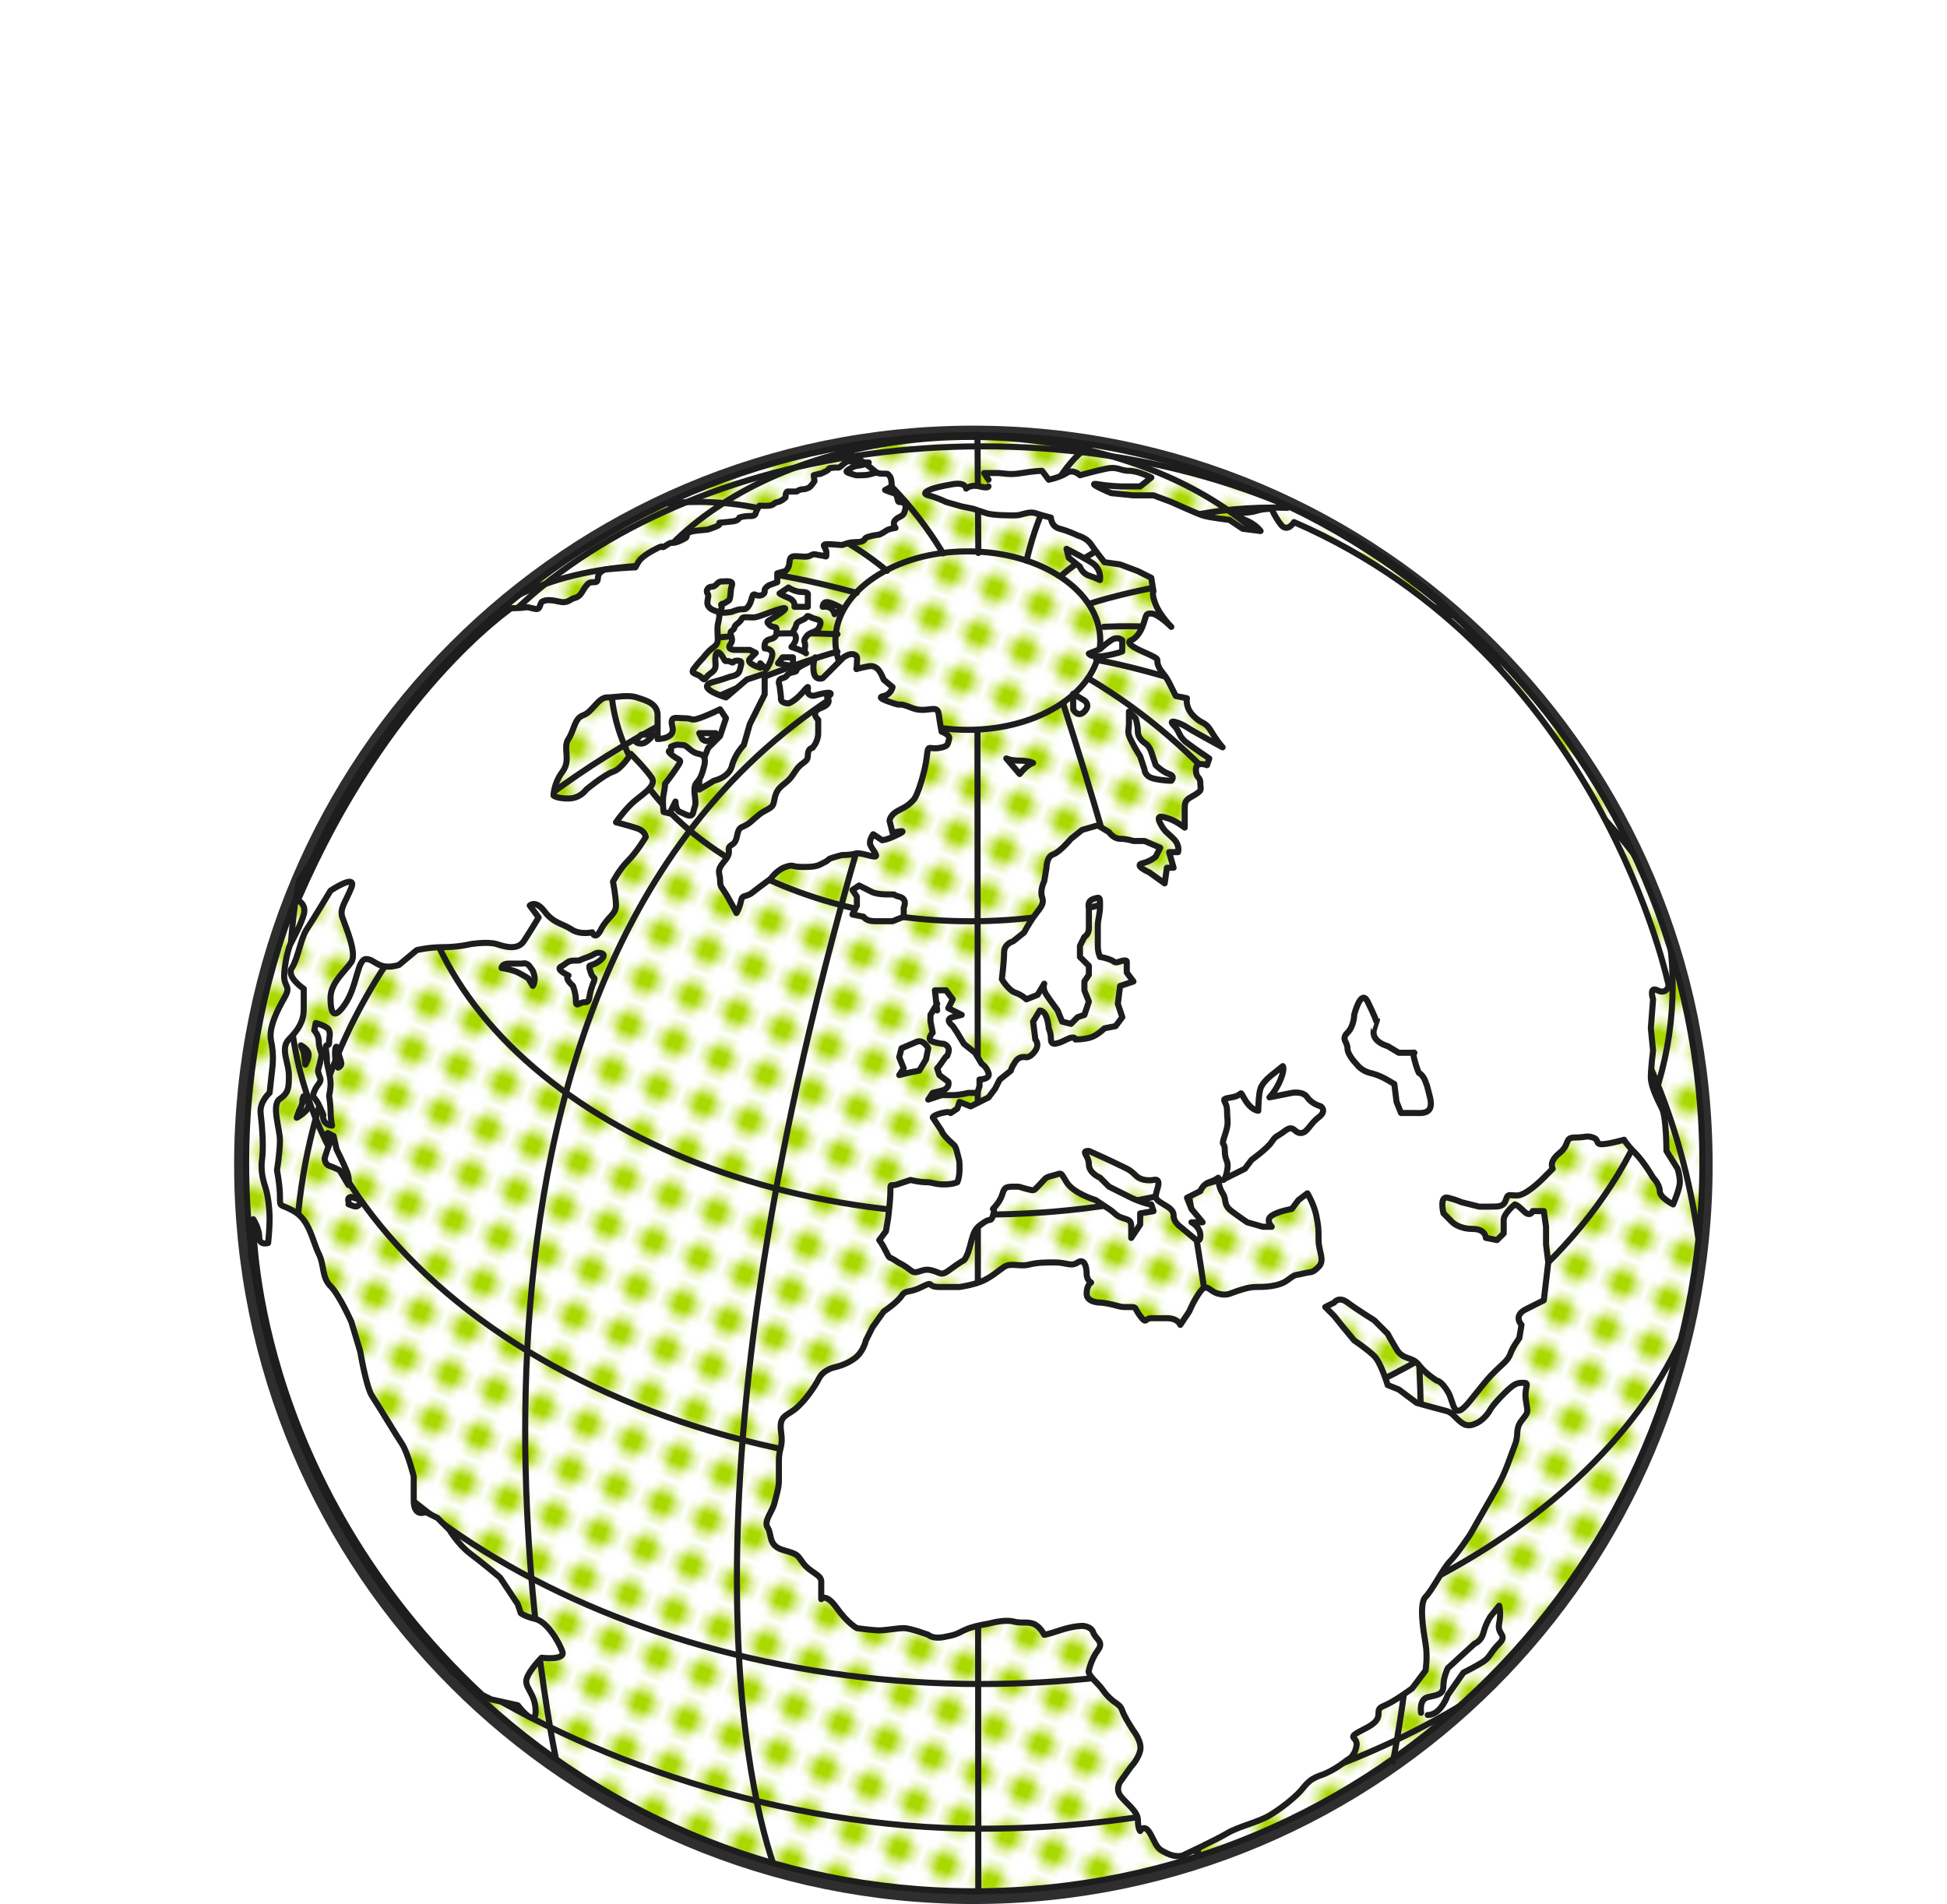 <?xml version="1.0" encoding="UTF-8" standalone="no"?>
<svg
   xmlns:dc="http://purl.org/dc/elements/1.1/"
   xmlns:cc="http://creativecommons.org/ns#"
   xmlns:rdf="http://www.w3.org/1999/02/22-rdf-syntax-ns#"
   xmlns:svg="http://www.w3.org/2000/svg"
   xmlns="http://www.w3.org/2000/svg"
   version="1.1"
   id="svg10845"
   height="195.603"
   width="200">
  <defs
     id="defs4809">
    <pattern
       id="polka"
       patternTransform="rotate(20)"
       height="5"
       width="5"
       patternUnits="userSpaceOnUse">
      <rect
         y="0"
         x="0"
         height="5"
         width="5"
         style="fill:#ffffff"
         id="polka__bg" />
      <circle
         cx="2"
         style="fill:#aad801"
         cy="2"
         r="1.5"
         id="polka__inner" />
    </pattern>
    <clipPath
       id="clipPath368"
       clipPathUnits="userSpaceOnUse">
      <path
         id="path370"
         d="m 0,1000 1000,0 L 1000,0 0,0 0,1000 Z" />
    </clipPath>
  </defs>
  <g
     style="display:inline"
     transform="translate(-282.081,-278.411)"
     id="layer1">
    <g
       transform="matrix(1.25,0,0,-1.25,-435.197,1129.522)"
       id="g364">
      <g
         clip-path="url(#clipPath368)"
         id="g366">
        <g
           transform="translate(713.812,585.157)"
           id="g372">
          <path
             id="path374"
             style="fill:none;stroke:#2f2d2e;stroke-width:1.5;stroke-linecap:round;stroke-linejoin:round;stroke-miterlimit:4;stroke-dasharray:none;stroke-opacity:1"
             d="m 0,0 c 0,-33.137 -26.863,-60 -60,-60 -33.137,0 -60,26.863 -60,60 0,33.137 26.863,60 60,60 C -26.863,60 0,33.137 0,0 Z" />
        </g>
      </g>
    </g>
    <path
       d="m 382.159,472.704 c 41.309,0 74.795,-33.486 74.795,-74.795 0,-41.309 -33.486,-74.796 -74.795,-74.796 -41.307,0 -74.795,33.487 -74.795,74.796 0,41.309 33.487,74.795 74.795,74.795"
       style="fill:url(#polka);fill-opacity:1;fill-rule:nonzero;stroke:none"
       id="path1114" />
    <path
       d="m 415.546,449.76 c 0,0 -0.568,2.264 -1.415,2.544 l 1.014,0.166 1.25,-2.71 -0.849,0 z"
       style="fill:none;stroke:#1d1d1d;stroke-width:0.625;stroke-linecap:round;stroke-linejoin:round;stroke-miterlimit:10;stroke-dasharray:none;stroke-opacity:1"
       id="path3074" />
    <path
       d="m 427.334,373.177 c 0,0 -0.85,1.604 -0.331,3.442 0.519,1.839 0.331,1.272 0.331,1.272 0,0 0.378,-0.943 0.378,-1.698 0,-0.754 0.752,-2.451 -0.378,-3.018 z"
       style="fill:none;stroke:#1d1d1d;stroke-width:0.625;stroke-linecap:round;stroke-linejoin:round;stroke-miterlimit:10;stroke-dasharray:none;stroke-opacity:1"
       id="path3078" />
    <path
       d="m 382.251,328.755 -0.755,0 0,0.376 1.039,0.19 -0.284,-0.566 z"
       style="fill:none;stroke:#1d1d1d;stroke-width:0.625;stroke-linecap:round;stroke-linejoin:round;stroke-miterlimit:4;stroke-dasharray:none;stroke-opacity:1"
       id="path3082" />
    <path
       d="M 382.575,472.665 382.489,353.441"
       style="fill:none;stroke:#1d1d1d;stroke-width:0.625;stroke-linecap:round;stroke-linejoin:round;stroke-miterlimit:4;stroke-dasharray:none;stroke-opacity:1"
       id="path3086" />
    <path
       d="m 382.578,335.219 -0.09,-12.16"
       style="fill:none;stroke:#1d1d1d;stroke-width:0.625;stroke-linecap:round;stroke-linejoin:round;stroke-miterlimit:4;stroke-dasharray:none;stroke-opacity:1"
       id="path3090" />
    <path
       d="m 361.466,469.746 c -2.836,-8.467 -11.075,-43.481 12.865,-117.885"
       style="fill:none;stroke:#1d1d1d;stroke-width:0.625;stroke-linecap:round;stroke-linejoin:round;stroke-miterlimit:4;stroke-dasharray:none;stroke-opacity:1"
       id="path3094" />
    <path
       d="m 404.976,469.158 c 2.815,-9.551 9.815,-45.436 -13.67,-118.427"
       style="fill:none;stroke:#1d1d1d;stroke-width:0.625;stroke-linecap:round;stroke-linejoin:round;stroke-miterlimit:4;stroke-dasharray:none;stroke-opacity:1"
       id="path3098" />
    <path
       d="m 339.195,459.134 c -1.015,-4.918 -16.236,-82.626 30.514,-110.385"
       style="fill:none;stroke:#1d1d1d;stroke-width:0.625;stroke-linecap:round;stroke-linejoin:round;stroke-miterlimit:4;stroke-dasharray:none;stroke-opacity:1"
       id="path3102" />
    <path
       d="m 425.169,459.378 c 0,0 16.977,-82.618 -31.311,-111.287"
       style="fill:none;stroke:#1d1d1d;stroke-width:0.625;stroke-linecap:round;stroke-linejoin:round;stroke-miterlimit:4;stroke-dasharray:none;stroke-opacity:1"
       id="path3106" />
    <path
       d="m 368.106,345.354 c 0,0 -74.196,19.527 -51.296,89.026"
       style="fill:none;stroke:#1d1d1d;stroke-width:0.625;stroke-linecap:round;stroke-linejoin:round;stroke-miterlimit:4;stroke-dasharray:none;stroke-opacity:1"
       id="path3110" />
    <path
       d="m 312.84,368.838 c 0,0 14.9,-27.161 55.266,-25.276"
       style="fill:none;stroke:#1d1d1d;stroke-width:0.625;stroke-linecap:round;stroke-linejoin:round;stroke-miterlimit:4;stroke-dasharray:none;stroke-opacity:1"
       id="path3114" />
    <path
       d="m 335.381,339.512 c 6.24,-2.967 17.044,-5.011 34.705,-0.193"
       style="fill:none;stroke:#1d1d1d;stroke-width:0.625;stroke-linecap:round;stroke-linejoin:round;stroke-miterlimit:4;stroke-dasharray:none;stroke-opacity:1"
       id="path3118" />
    <path
       d="m 350.681,330.13 c 5.343,-0.54 14.158,-0.003 22.517,6.925"
       style="fill:none;stroke:#1d1d1d;stroke-width:0.625;stroke-linecap:round;stroke-linejoin:round;stroke-miterlimit:4;stroke-dasharray:none;stroke-opacity:1"
       id="path3122" />
    <path
       d="m 378.953,335.263 c 0,0 -4.7,-8.171 -10.74,-10.86"
       style="fill:none;stroke:#1d1d1d;stroke-width:0.625;stroke-linecap:round;stroke-linejoin:round;stroke-miterlimit:4;stroke-dasharray:none;stroke-opacity:1"
       id="path3126" />
    <path
       d="m 387.534,336.017 c 0,0 1.829,-8.883 6.572,-11.863"
       style="fill:none;stroke:#1d1d1d;stroke-width:0.625;stroke-linecap:round;stroke-linejoin:round;stroke-miterlimit:4;stroke-dasharray:none;stroke-opacity:1"
       id="path3130" />
    <path
       d="m 393.948,340.451 c 0,0 20.386,-7.009 37.366,1.175"
       style="fill:none;stroke:#1d1d1d;stroke-width:0.625;stroke-linecap:round;stroke-linejoin:round;stroke-miterlimit:4;stroke-dasharray:none;stroke-opacity:1"
       id="path3134" />
    <path
       d="m 395.458,342.807 c 0,0 34.97,-2.399 54.579,23.526"
       style="fill:none;stroke:#1d1d1d;stroke-width:0.625;stroke-linecap:round;stroke-linejoin:round;stroke-miterlimit:4;stroke-dasharray:none;stroke-opacity:1"
       id="path3138" />
    <path
       d="m 394.702,346.203 c 0,0 54.843,9.02 61.849,59.524"
       style="fill:none;stroke:#1d1d1d;stroke-width:0.625;stroke-linecap:round;stroke-linejoin:round;stroke-miterlimit:4;stroke-dasharray:none;stroke-opacity:1"
       id="path3142" />
    <path
       d="m 381.497,353.388 c 7.515,0 13.607,-4.104 13.607,-9.165 0,-5.064 -6.093,-9.168 -13.607,-9.168 -7.513,0 -13.604,4.104 -13.604,9.168 0,5.061 6.091,9.165 13.604,9.165 z"
       style="fill:none;stroke:#1d1d1d;stroke-width:0.625;stroke-linecap:round;stroke-linejoin:round;stroke-miterlimit:4;stroke-dasharray:none;stroke-opacity:1"
       id="path3146" />
    <path
       d="m 381.753,373.053 c 20.392,0 36.931,-11.136 36.931,-24.876 0,-13.741 -16.539,-24.885 -36.931,-24.885 -20.39,0 -36.925,11.144 -36.925,24.885 0,13.74 16.535,24.876 36.925,24.876 z"
       style="fill:none;stroke:#1d1d1d;stroke-width:0.625;stroke-linecap:round;stroke-linejoin:round;stroke-miterlimit:4;stroke-dasharray:none;stroke-opacity:1"
       id="path3150" />
    <path
       d="m 383.006,403.186 c 32.349,0 58.571,-17.666 58.571,-39.461 0,-21.794 -26.223,-39.461 -58.571,-39.461 -32.346,0 -58.569,17.668 -58.569,39.461 0,21.795 26.223,39.461 58.569,39.461 z"
       style="fill:none;stroke:#1d1d1d;stroke-width:0.625;stroke-linecap:round;stroke-linejoin:round;stroke-miterlimit:4;stroke-dasharray:none;stroke-opacity:1"
       id="path3154" />
    <path
       d="m 312.84,368.838 c -0.688,2.777 -1.046,7.897 -1.046,10.812 0,27.462 31.811,49.722 71.052,49.722 39.241,0 71.054,-22.26 71.054,-49.722 0,-1.161 -0.056,-2.314 -0.169,-3.456"
       style="fill:none;stroke:#1d1d1d;stroke-width:0.625;stroke-linecap:round;stroke-linejoin:round;stroke-miterlimit:4;stroke-dasharray:none;stroke-opacity:1"
       id="path3158" />
    <path
       d="m 307.823,407.246 c 4.918,24.545 37.429,44.164 75.024,44.164 33.361,0 62.369,-14.883 71.866,-35.305"
       style="fill:none;stroke:#1d1d1d;stroke-width:0.625;stroke-linecap:round;stroke-linejoin:round;stroke-miterlimit:4;stroke-dasharray:none;stroke-opacity:1"
       id="path3162" />
    <path
       d="m 328.4,450.041 c 13.379,8.998 34.032,16.234 54.446,16.234 18.854,0 36.06,-4.749 49.12,-12.561"
       style="fill:none;stroke:#1d1d1d;stroke-width:0.625;stroke-linecap:round;stroke-linejoin:round;stroke-miterlimit:4;stroke-dasharray:none;stroke-opacity:1"
       id="path3166" />
    <path
       d="m 391.024,337.621 c 0,0 7.716,-7.548 23.308,-7.043"
       style="fill:none;stroke:#1d1d1d;stroke-width:0.625;stroke-linecap:round;stroke-linejoin:round;stroke-miterlimit:4;stroke-dasharray:none;stroke-opacity:1"
       id="path3170" />
    <path
       d="m 332.52,452.986 2.749,0.61 c 0,0 1.834,2.442 1.834,0.611 0,-1.833 -1.222,-2.444 -0.915,-3.36 0.305,-0.916 1.525,-2.138 1.525,-2.138 0,0 2.444,0.305 2.139,-0.611 -0.305,-0.916 -1.528,-3.055 -2.749,-3.36 -1.222,-0.305 -1.526,-0.61 -1.526,-0.61 l -0.307,-0.915 -1.831,-2.75 c 0,0 -1.833,-1.529 -3.056,-2.446 -1.221,-0.912 -2.136,-2.442 -2.136,-2.442 l -1.222,-1.221 -1.221,-0.611 c 0,0 -1.224,0.611 -1.224,-1.221 l 0,-2.442 c 0,0 -0.61,-2.444 -1.22,-3.361 -0.61,-0.915 -2.441,-3.969 -3.054,-4.886 -0.611,-0.916 -1.221,-4.581 -1.221,-4.581 l -0.915,-3.054 c 0,0 -1.224,-2.749 -2.139,-3.665 -0.916,-0.916 -0.611,-2.139 -1.224,-3.36 -0.61,-1.222 -0.915,-3.36 -2.441,-4.276 -1.529,-0.917 -1.529,-0.305 -1.529,-1.526 0,-1.222 -0.306,-2.749 -0.306,-2.749 0,0 0.306,-1.834 0.306,-3.055 0,-1.221 -0.917,-3.665 0,-4.275 0.919,-0.613 0.919,-1.224 0.919,-2.445 0,-1.221 -0.919,-2.749 0,-3.664 0.915,-0.917 1.525,-1.833 1.525,-3.055 l 0,-2.138 c 0,0 -1.833,-1.222 -1.22,-2.138 0.61,-0.917 0.915,-3.055 1.526,-3.971 0.61,-0.916 2.444,-3.971 2.444,-3.971 0,0 2.749,-1.833 2.139,-0.305 -0.611,1.529 -1.224,2.139 -0.919,3.054 0.307,0.917 1.529,3.666 0.919,4.582 -0.611,0.916 -2.139,2.138 -2.139,3.665 0,1.528 0.305,2.444 1.528,0.611 1.221,-1.834 1.221,-4.582 2.136,-4.582 0.916,0 1.224,1.222 3.36,0.611 l 1.834,-1.528 c 0,0 1.22,-0.305 2.749,-0.305 1.525,0 2.746,-0.305 2.746,-0.305 0,0 1.834,-0.306 2.751,0 0.916,0.305 2.136,0.61 2.748,-0.306 0.613,-0.916 1.528,-2.444 1.528,-2.444 l -0.915,-1.22 c 0,0 0.61,-0.613 1.525,0.609 0.919,1.224 1.834,1.224 2.75,1.834 0.915,0.611 2.139,0.305 2.139,0.305 0,0 0.305,0.916 0.915,-0.305 0.61,-1.222 1.529,-1.528 1.529,-2.442 0,-0.917 -0.307,-2.444 -0.307,-2.444 0,0 0.613,-1.222 1.528,-2.138 0.916,-0.917 1.834,-2.444 1.834,-2.444 0,0 0,-0.613 -0.917,-0.917 -0.916,-0.304 -2.136,-0.61 -2.136,-0.61 0,0 0.61,-0.916 1.525,-1.833 0.919,-0.916 2.75,-1.833 2.139,-2.749 -0.61,-0.916 -2.139,-2.444 -2.139,-2.444 0,0 -0.915,1.528 -1.833,1.833 -0.916,0.305 -2.748,1.833 -2.748,1.833 0,0 -0.613,0.916 -1.833,0.916 -1.221,0 -1.526,-0.305 -1.526,-0.305 0,0 0,-1.222 0.915,-2.444 0.916,-1.221 0,-2.442 0.611,-3.36 0.61,-0.915 0.61,-2.138 1.525,-2.444 0.919,-0.305 1.529,-1.831 2.444,-1.831 0.919,0 2.139,-0.306 3.055,0 0.917,0.305 2.139,0.611 2.139,1.831 l 0,2.444 c 0,0 1.83,0 1.528,-1.22 -0.307,-1.224 0.302,-0.917 1.221,-0.917 0.915,0 0.61,0.305 1.526,0 0.915,-0.306 2.138,-0.916 2.138,-0.916 l 0.611,0.916 -0.611,1.833 -1.222,1.222 -0.608,1.526 -0.307,1.221 0,1.528 1.528,-0.916 c 0,0 1.529,-0.305 1.834,-1.526 0.305,-1.222 1.221,-2.14 1.221,-2.14 l 0.61,-2.138 0.915,-1.831 0.613,-1.222 0,-2.138 -1.833,0.61 -2.139,1.834 c 0,0 -3.053,-0.916 -1.526,-1.528 0,0 1.355,-0.361 1.755,-0.535 0.403,-0.171 1.031,-0.114 1.204,-0.801 0.172,-0.689 0.286,-0.915 -0.286,-0.915 -0.573,0 -0.229,0.341 -0.688,0.114 -0.459,-0.231 -0.459,0.154 -0.688,-0.306 -0.229,-0.458 -0.688,-1.069 -0.839,-0.305 -0.154,0.765 0.305,1.222 -0.459,1.756 -0.764,0.534 -0.535,0.915 -0.994,0.458 -0.458,-0.458 -1.22,-0.305 -0.762,-0.916 0.459,-0.611 0.916,-1.069 0.916,-1.069 0,0 0.458,-0.611 0.84,-0.916 0.381,-0.306 0.686,-0.459 0.686,-0.993 0,-0.535 -0.076,-1.069 0,-1.526 0.077,-0.459 0.383,-1.224 -0.151,-1.375 -0.535,-0.154 -0.994,-0.458 -0.917,-0.994 0.075,-0.532 0.154,-0.611 0,-0.839 -0.152,-0.23 0,-0.688 0.459,-0.688 0.459,0 0.534,-0.535 0.993,-0.535 0.458,0 1.221,-0.152 1.07,0.383 -0.154,0.534 -0.079,0.305 -0.154,0.993 -0.077,0.686 -0.151,0.532 -0.459,0.764 -0.305,0.229 -0.611,0.075 -0.458,0.381 0.152,0.306 -0.534,0.764 0.38,0.686 0.917,-0.076 0.69,-0.151 1.3,-0.305 0.611,-0.152 0.765,0.154 1.145,-0.458 0.381,-0.61 0.228,-1.299 0.686,-1.069 0.459,0.229 0.994,-0.077 0.917,-0.383 -0.077,-0.305 0.458,-0.61 0.458,-0.61 l 0.84,-0.306 0,-0.915 0.839,-0.23 c 0,0 0.306,-0.229 0.384,-0.688 0.076,-0.459 0,-0.839 0.61,-0.839 0.611,0 1.222,0.152 1.605,-0.079 0.381,-0.228 0.456,-0.074 1.066,0 0.613,0.079 0.536,0.306 0.536,-0.305 0,-0.61 -0.841,-0.915 0.534,-0.839 1.374,0.076 0.84,0.152 1.528,-0.076 0.688,-0.229 1.224,-0.077 1.603,-0.229 0.384,-0.152 0.154,-0.306 0.613,-0.459 0.459,-0.152 1.145,-0.229 1.145,-0.229 0,0 0.383,-0.154 0.689,-0.38 0.305,-0.231 0.991,-0.307 0.991,-0.307 0,0 -0.381,-0.458 0,-0.84 0.383,-0.381 0.764,-0.306 0.916,-0.764 0.152,-0.458 0.228,-0.84 -0.152,-0.993 -0.381,-0.152 -0.458,0.076 -0.535,-0.305 -0.075,-0.383 -0.154,-0.611 -0.459,-0.689 -0.305,-0.074 -0.839,-0.305 -0.839,-0.305 l 0.688,-0.38 c 0,0 0,-0.84 -0.23,-1.07 -0.229,-0.229 -0.075,-0.229 -0.686,-0.229 -0.613,0 -0.534,-0.154 -0.841,-0.076 -0.305,0.076 -0.61,0.23 -1.22,0.23 -0.611,0 -0.536,0.075 -0.994,-0.077 -0.459,-0.152 -0.916,-0.23 -0.534,-0.458 0.381,-0.23 0.534,-0.383 1.144,-0.458 0.613,-0.077 0.994,-0.306 0.994,-0.306 l -1.146,0 c -0.689,0 -0.84,-0.383 -1.45,0.154 -0.613,0.532 -0.305,0.305 -1.069,0.38 -0.765,0.077 -0.076,0.077 -0.916,0.458 -0.841,0.383 -0.459,0.154 -0.459,0.154 l -0.61,0.154 0.076,0.61 c 0,0 -0.381,0.61 -0.611,0.689 -0.23,0.074 -0.306,0.151 -0.611,0.151 -0.305,0 -0.611,0.228 -0.611,0.228 l -0.916,0 c -0.23,0 -0.23,0.613 -0.23,0.613 0,0 -0.38,0.381 -0.764,0.458 -0.381,0.076 -0.305,0.152 -0.61,0.306 -0.305,0.151 -1.298,0.075 -1.298,0.075 0,0 -0.305,0.459 -0.383,0.765 -0.075,0.305 -0.305,0.305 -0.764,0.305 -0.456,0 -0.916,0.152 -0.916,0.152 0,0 -0.075,0.306 -0.61,0.383 -0.535,0.075 -1.45,0.151 -1.45,0.151 0,0 0.151,0.152 -0.154,0.306 -0.305,0.151 -0.762,0.305 -0.994,0.383 -0.228,0.075 -1.985,0.075 -2.136,0.459 -0.151,0.38 0.075,0.304 -0.535,0.61 -0.61,0.304 -0.84,0.304 -1.069,0.304 -0.23,0 -0.381,0.154 -0.764,0.383 -0.381,0.229 0.077,-0.229 -0.686,0.152 -0.765,0.384 -1.68,0.916 -1.985,1.451 l -0.305,0.535 c 0,0 -0.309,0 -1.375,0.076 -1.07,0.076 -1.756,0.151 -1.756,0.151 0,0 -0.613,0.23 -0.688,0.688 -0.077,0.459 0,0.611 -0.459,0.611 -0.459,0 -0.535,0.077 -0.84,0.459 -0.305,0.381 -0.458,0.994 -1.069,1.146 -0.611,0.152 -0.686,0.61 -1.68,0.38 -0.991,-0.228 -1.374,-0.154 -1.679,0 -0.306,0.152 -0.152,0.84 -0.688,0.765 -0.535,-0.077 -0.689,-0.229 -1.146,-0.154 -0.458,0.076 -1.375,0.076 -1.375,0.076 0,0 -12.75,8.705 -21.913,30.008 0,0 0.916,0.383 0.61,1.451 -0.305,1.07 -1.069,2.444 -1.374,3.055 -0.305,0.61 -0.765,2.901 -0.61,3.664 0.151,0.764 0.61,0.764 0,1.834 -0.611,1.069 -1.681,3.054 -1.377,4.429 0.306,1.375 0.154,2.595 0.154,2.595 l -0.305,2.749 c 0,0 -1.067,0.917 -0.917,2.139 0.156,1.221 0.306,3.513 0.156,4.581 -0.156,1.07 0,1.985 0.304,2.902 0.305,0.915 0.458,2.29 0.458,3.359 0,1.07 -0.152,2.444 -0.152,2.444 0,0 -0.915,0.305 -0.915,-0.611 0,-0.916 -0.613,-1.833 -0.613,-1.833 0,0 -0.458,26.42 23.519,48.869 l 0.915,0.459 z"
       style="fill:#ffffff;fill-opacity:1;fill-rule:nonzero;stroke:none"
       id="path3174" />
    <path
       d="m 332.52,452.986 2.749,0.61 c 0,0 1.834,2.442 1.834,0.611 0,-1.833 -1.222,-2.444 -0.915,-3.36 0.305,-0.916 1.525,-2.138 1.525,-2.138 0,0 2.444,0.305 2.139,-0.611 -0.305,-0.916 -1.528,-3.055 -2.749,-3.36 -1.222,-0.305 -1.526,-0.61 -1.526,-0.61 l -0.307,-0.915 -1.831,-2.75 c 0,0 -1.833,-1.529 -3.056,-2.446 -1.221,-0.912 -2.136,-2.442 -2.136,-2.442 l -1.222,-1.221 -1.221,-0.611 c 0,0 -1.224,0.611 -1.224,-1.221 l 0,-2.442 c 0,0 -0.61,-2.444 -1.22,-3.361 -0.61,-0.915 -2.441,-3.969 -3.054,-4.886 -0.611,-0.916 -1.221,-4.581 -1.221,-4.581 l -0.915,-3.054 c 0,0 -1.224,-2.749 -2.139,-3.665 -0.916,-0.916 -0.611,-2.139 -1.224,-3.36 -0.61,-1.222 -0.915,-3.36 -2.441,-4.276 -1.529,-0.917 -1.529,-0.305 -1.529,-1.526 0,-1.222 -0.306,-2.749 -0.306,-2.749 0,0 0.306,-1.834 0.306,-3.055 0,-1.221 -0.917,-3.665 0,-4.275 0.919,-0.613 0.919,-1.224 0.919,-2.445 0,-1.221 -0.919,-2.749 0,-3.664 0.915,-0.917 1.525,-1.833 1.525,-3.055 l 0,-2.138 c 0,0 -1.833,-1.222 -1.22,-2.138 0.61,-0.917 0.915,-3.055 1.526,-3.971 0.61,-0.916 2.444,-3.971 2.444,-3.971 0,0 2.749,-1.833 2.139,-0.305 -0.611,1.529 -1.224,2.139 -0.919,3.054 0.307,0.917 1.529,3.666 0.919,4.582 -0.611,0.916 -2.139,2.138 -2.139,3.665 0,1.528 0.305,2.444 1.528,0.611 1.221,-1.834 1.221,-4.582 2.136,-4.582 0.916,0 1.224,1.222 3.36,0.611 l 1.834,-1.528 c 0,0 1.22,-0.305 2.749,-0.305 1.525,0 2.746,-0.305 2.746,-0.305 0,0 1.834,-0.306 2.751,0 0.916,0.305 2.136,0.61 2.748,-0.306 0.613,-0.916 1.528,-2.444 1.528,-2.444 l -0.915,-1.22 c 0,0 0.61,-0.613 1.525,0.609 0.919,1.224 1.834,1.224 2.75,1.834 0.915,0.611 2.139,0.305 2.139,0.305 0,0 0.305,0.916 0.915,-0.305 0.61,-1.222 1.529,-1.528 1.529,-2.442 0,-0.917 -0.307,-2.444 -0.307,-2.444 0,0 0.613,-1.222 1.528,-2.138 0.916,-0.917 1.834,-2.444 1.834,-2.444 0,0 0,-0.613 -0.917,-0.917 -0.916,-0.304 -2.136,-0.61 -2.136,-0.61 0,0 0.61,-0.916 1.525,-1.833 0.919,-0.916 2.75,-1.833 2.139,-2.749 -0.61,-0.916 -2.139,-2.444 -2.139,-2.444 0,0 -0.915,1.528 -1.833,1.833 -0.916,0.305 -2.748,1.833 -2.748,1.833 0,0 -0.613,0.916 -1.833,0.916 -1.221,0 -1.526,-0.305 -1.526,-0.305 0,0 0,-1.222 0.915,-2.444 0.916,-1.221 0,-2.442 0.611,-3.36 0.61,-0.915 0.61,-2.138 1.525,-2.444 0.919,-0.305 1.529,-1.831 2.444,-1.831 0.919,0 2.139,-0.306 3.055,0 0.917,0.305 2.139,0.611 2.139,1.831 l 0,2.444 c 0,0 1.83,0 1.528,-1.22 -0.307,-1.224 0.302,-0.917 1.221,-0.917 0.915,0 0.61,0.305 1.526,0 0.915,-0.306 2.138,-0.916 2.138,-0.916 l 0.611,0.916 -0.611,1.833 -1.222,1.222 -0.608,1.526 -0.307,1.221 0,1.528 1.528,-0.916 c 0,0 1.529,-0.305 1.834,-1.526 0.305,-1.222 1.221,-2.14 1.221,-2.14 l 0.61,-2.138 0.915,-1.831 0.613,-1.222 0,-2.138 -1.833,0.61 -2.139,1.834 c 0,0 -3.053,-0.916 -1.526,-1.528 0,0 1.355,-0.361 1.755,-0.535 0.403,-0.171 1.031,-0.114 1.204,-0.801 0.172,-0.689 0.286,-0.915 -0.286,-0.915 -0.573,0 -0.229,0.341 -0.688,0.114 -0.459,-0.231 -0.459,0.154 -0.688,-0.306 -0.229,-0.458 -0.688,-1.069 -0.839,-0.305 -0.154,0.765 0.305,1.222 -0.459,1.756 -0.764,0.534 -0.535,0.915 -0.994,0.458 -0.458,-0.458 -1.22,-0.305 -0.762,-0.916 0.459,-0.611 0.916,-1.069 0.916,-1.069 0,0 0.458,-0.611 0.84,-0.916 0.381,-0.306 0.686,-0.459 0.686,-0.993 0,-0.535 -0.076,-1.069 0,-1.526 0.077,-0.459 0.383,-1.224 -0.151,-1.375 -0.535,-0.154 -0.994,-0.458 -0.917,-0.994 0.075,-0.532 0.154,-0.611 0,-0.839 -0.152,-0.23 0,-0.688 0.459,-0.688 0.459,0 0.534,-0.535 0.993,-0.535 0.458,0 1.221,-0.152 1.07,0.383 -0.154,0.534 -0.079,0.305 -0.154,0.993 -0.077,0.686 -0.151,0.532 -0.459,0.764 -0.305,0.229 -0.611,0.075 -0.458,0.381 0.152,0.306 -0.534,0.764 0.38,0.686 0.917,-0.076 0.69,-0.151 1.3,-0.305 0.611,-0.152 0.765,0.154 1.145,-0.458 0.381,-0.61 0.228,-1.299 0.686,-1.069 0.459,0.229 0.994,-0.077 0.917,-0.383 -0.077,-0.305 0.458,-0.61 0.458,-0.61 l 0.84,-0.306 0,-0.915 0.839,-0.23 c 0,0 0.306,-0.229 0.384,-0.688 0.076,-0.459 0,-0.839 0.61,-0.839 0.611,0 1.222,0.152 1.605,-0.079 0.381,-0.228 0.456,-0.074 1.066,0 0.613,0.079 0.536,0.306 0.536,-0.305 0,-0.61 -0.841,-0.915 0.534,-0.839 1.374,0.076 0.84,0.152 1.528,-0.076 0.688,-0.229 1.224,-0.077 1.603,-0.229 0.384,-0.152 0.154,-0.306 0.613,-0.459 0.459,-0.152 1.145,-0.229 1.145,-0.229 0,0 0.383,-0.154 0.689,-0.38 0.305,-0.231 0.991,-0.307 0.991,-0.307 0,0 -0.381,-0.458 0,-0.84 0.383,-0.381 0.764,-0.306 0.916,-0.764 0.152,-0.458 0.228,-0.84 -0.152,-0.993 -0.381,-0.152 -0.458,0.076 -0.535,-0.305 -0.075,-0.383 -0.154,-0.611 -0.459,-0.689 -0.305,-0.074 -0.839,-0.305 -0.839,-0.305 l 0.688,-0.38 c 0,0 0,-0.84 -0.23,-1.07 -0.229,-0.229 -0.075,-0.229 -0.686,-0.229 -0.613,0 -0.534,-0.154 -0.841,-0.076 -0.305,0.076 -0.61,0.23 -1.22,0.23 -0.611,0 -0.536,0.075 -0.994,-0.077 -0.459,-0.152 -0.916,-0.23 -0.534,-0.458 0.381,-0.23 0.534,-0.383 1.144,-0.458 0.613,-0.077 0.994,-0.306 0.994,-0.306 l -1.146,0 c -0.689,0 -0.84,-0.383 -1.45,0.154 -0.613,0.532 -0.305,0.305 -1.069,0.38 -0.765,0.077 -0.076,0.077 -0.916,0.458 -0.841,0.383 -0.459,0.154 -0.459,0.154 l -0.61,0.154 0.076,0.61 c 0,0 -0.381,0.61 -0.611,0.689 -0.23,0.074 -0.306,0.151 -0.611,0.151 -0.305,0 -0.611,0.228 -0.611,0.228 l -0.916,0 c -0.23,0 -0.23,0.613 -0.23,0.613 0,0 -0.38,0.381 -0.764,0.458 -0.381,0.076 -0.305,0.152 -0.61,0.306 -0.305,0.151 -1.298,0.075 -1.298,0.075 0,0 -0.305,0.459 -0.383,0.765 -0.075,0.305 -0.305,0.305 -0.764,0.305 -0.456,0 -0.916,0.152 -0.916,0.152 0,0 -0.075,0.306 -0.61,0.383 -0.535,0.075 -1.45,0.151 -1.45,0.151 0,0 0.151,0.152 -0.154,0.306 -0.305,0.151 -0.762,0.305 -0.994,0.383 -0.228,0.075 -1.985,0.075 -2.136,0.459 -0.151,0.38 0.075,0.304 -0.535,0.61 -0.61,0.304 -0.84,0.304 -1.069,0.304 -0.23,0 -0.381,0.154 -0.764,0.383 -0.381,0.229 0.077,-0.229 -0.686,0.152 -0.765,0.384 -1.68,0.916 -1.985,1.451 l -0.305,0.535 c 0,0 -0.309,0 -1.375,0.076 -1.07,0.076 -1.756,0.151 -1.756,0.151 0,0 -0.613,0.23 -0.688,0.688 -0.077,0.459 0,0.611 -0.459,0.611 -0.459,0 -0.535,0.077 -0.84,0.459 -0.305,0.381 -0.458,0.994 -1.069,1.146 -0.611,0.152 -0.686,0.61 -1.68,0.38 -0.991,-0.228 -1.374,-0.154 -1.679,0 -0.306,0.152 -0.152,0.84 -0.688,0.765 -0.535,-0.077 -0.689,-0.229 -1.146,-0.154 -0.458,0.076 -1.375,0.076 -1.375,0.076 0,0 -12.75,8.705 -21.913,30.008 0,0 0.916,0.383 0.61,1.451 -0.305,1.07 -1.069,2.444 -1.374,3.055 -0.305,0.61 -0.765,2.901 -0.61,3.664 0.151,0.764 0.61,0.764 0,1.834 -0.611,1.069 -1.681,3.054 -1.377,4.429 0.306,1.375 0.154,2.595 0.154,2.595 l -0.305,2.749 c 0,0 -1.067,0.917 -0.917,2.139 0.156,1.221 0.306,3.513 0.156,4.581 -0.156,1.07 0,1.985 0.304,2.902 0.305,0.915 0.458,2.29 0.458,3.359 0,1.07 -0.152,2.444 -0.152,2.444 0,0 -0.915,0.305 -0.915,-0.611 0,-0.916 -0.613,-1.833 -0.613,-1.833 0,0 -0.458,26.42 23.519,48.869 l 0.915,0.459 z"
       style="fill:none;stroke:#1d1d1d;stroke-width:0.625;stroke-linecap:round;stroke-linejoin:round;stroke-miterlimit:10;stroke-dasharray:none;stroke-opacity:1"
       id="path3178" />
    <path
       d="m 333.604,377.858 c 0,0 0,-0.459 0.764,-0.459 l 1.375,0 c 0,0 0.459,-0.152 0.761,0.305 0.307,0.459 0.307,0.306 0.46,0.916 0.154,0.611 -0.152,1.07 -0.152,1.07 l -0.459,-0.765 c 0,0 -0.459,-0.305 -1.069,-0.61 -0.611,-0.305 -1.68,-0.458 -1.68,-0.458"
       style="fill:#ffffff;fill-opacity:1;fill-rule:nonzero;stroke:none"
       id="path3182" />
    <path
       d="m 333.604,377.858 c 0,0 0,-0.459 0.764,-0.459 l 1.375,0 c 0,0 0.459,-0.152 0.761,0.305 0.307,0.459 0.307,0.306 0.46,0.916 0.154,0.611 -0.152,1.07 -0.152,1.07 l -0.459,-0.765 c 0,0 -0.459,-0.305 -1.069,-0.61 -0.611,-0.305 -1.68,-0.458 -1.68,-0.458 z"
       style="fill:none;stroke:#1d1d1d;stroke-width:0.625;stroke-linecap:round;stroke-linejoin:round;stroke-miterlimit:10;stroke-dasharray:none;stroke-opacity:1"
       id="path3186" />
    <path
       d="m 340.476,378.621 c 0,0 -1.375,-0.61 -0.764,-0.916 0.61,-0.306 0.61,-0.611 1.374,-0.611 0.762,0 0.305,0 1.221,-0.305 0.915,-0.305 0.915,-0.61 1.529,-0.459 0.61,0.154 0,0.764 -0.614,1.069 -0.61,0.306 -0.761,0 -0.456,0.917 0.305,0.915 0.61,0.152 0.154,1.374 -0.459,1.222 -0.154,1.68 -0.764,1.68 -0.611,0 -0.916,0.611 -0.916,-0.152 0,-0.764 -0.307,-1.528 -0.307,-1.528 0,0 -0.915,-0.764 -0.456,-1.069"
       style="fill:#ffffff;fill-opacity:1;fill-rule:nonzero;stroke:none"
       id="path3190" />
    <path
       d="m 340.476,378.621 c 0,0 -1.375,-0.61 -0.764,-0.916 0.61,-0.306 0.61,-0.611 1.374,-0.611 0.762,0 0.305,0 1.221,-0.305 0.915,-0.305 0.915,-0.61 1.529,-0.459 0.61,0.154 0,0.764 -0.614,1.069 -0.61,0.306 -0.761,0 -0.456,0.917 0.305,0.915 0.61,0.152 0.154,1.374 -0.459,1.222 -0.154,1.68 -0.764,1.68 -0.611,0 -0.916,0.611 -0.916,-0.152 0,-0.764 -0.307,-1.528 -0.307,-1.528 0,0 -0.915,-0.764 -0.456,-1.069 z"
       style="fill:none;stroke:#1d1d1d;stroke-width:0.625;stroke-linecap:round;stroke-linejoin:round;stroke-miterlimit:10;stroke-dasharray:none;stroke-opacity:1"
       id="path3194" />
    <path
       d="m 349.18,353.882 -1.221,0 -0.61,0.61 c 0,0 0,0.305 0.61,0.305 0.611,0 1.221,-0.915 1.221,-0.915"
       style="fill:#ffffff;fill-opacity:1;fill-rule:nonzero;stroke:none"
       id="path3198" />
    <path
       d="m 349.18,353.882 -1.221,0 -0.61,0.61 c 0,0 0,0.305 0.61,0.305 0.611,0 1.221,-0.915 1.221,-0.915 z"
       style="fill:none;stroke:#1d1d1d;stroke-width:0.625;stroke-linecap:round;stroke-linejoin:round;stroke-miterlimit:10;stroke-dasharray:none;stroke-opacity:1"
       id="path3202" />
    <path
       d="m 351.013,355.562 c 0,0 -0.61,-0.152 0.151,0.458 0.764,0.611 1.07,0.305 0.459,1.222 -0.61,0.916 -1.22,1.68 -1.22,1.68 0,0 0,0.305 -0.154,1.069 -0.154,0.762 0,1.833 0,1.833 l 0.61,0.152 0.61,-1.222 c 0,0 0,0.917 0.459,1.07 0.458,0.152 1.224,0.762 1.375,0 0.151,-0.764 0.305,-0.458 0.151,-1.68 -0.151,-1.221 0.154,-1.221 0.459,-1.68 0.307,-0.459 0.46,-1.221 0.46,-1.221 0,0 0.459,-1.222 -0.46,-1.375 -0.915,-0.152 -1.22,-0.916 -1.679,-0.916 -0.458,0 -0.458,-0.152 -1.221,0.152 l 0,0.459 z"
       style="fill:#ffffff;fill-opacity:1;fill-rule:nonzero;stroke:none"
       id="path3206" />
    <path
       d="m 351.013,355.562 c 0,0 -0.61,-0.152 0.151,0.458 0.764,0.611 1.07,0.305 0.459,1.222 -0.61,0.916 -1.22,1.68 -1.22,1.68 0,0 0,0.305 -0.154,1.069 -0.154,0.762 0,1.833 0,1.833 l 0.61,0.152 0.61,-1.222 c 0,0 0,0.917 0.459,1.07 0.458,0.152 1.224,0.762 1.375,0 0.151,-0.764 0.305,-0.458 0.151,-1.68 -0.151,-1.221 0.154,-1.221 0.459,-1.68 0.307,-0.459 0.46,-1.221 0.46,-1.221 0,0 0.459,-1.222 -0.46,-1.375 -0.915,-0.152 -1.22,-0.916 -1.679,-0.916 -0.458,0 -0.458,-0.152 -1.221,0.152 l 0,0.459 z"
       style="fill:none;stroke:#1d1d1d;stroke-width:0.625;stroke-linecap:round;stroke-linejoin:round;stroke-miterlimit:10;stroke-dasharray:none;stroke-opacity:1"
       id="path3210" />
    <path
       d="m 354.222,354.34 -0.307,-0.61 1.68,0 c 0,0 0,0.152 -0.46,0.61 -0.456,0.458 -0.912,0 -0.912,0"
       style="fill:#ffffff;fill-opacity:1;fill-rule:nonzero;stroke:none"
       id="path3214" />
    <path
       d="m 354.222,354.34 -0.307,-0.61 1.68,0 c 0,0 0,0.152 -0.46,0.61 -0.456,0.458 -0.912,0 -0.912,0 z"
       style="fill:none;stroke:#1d1d1d;stroke-width:0.625;stroke-linecap:round;stroke-linejoin:round;stroke-miterlimit:10;stroke-dasharray:none;stroke-opacity:1"
       id="path3218" />
    <path
       d="m 360.176,347.01 c 0,0 -1.529,-0.458 -1.069,-0.915 0.456,-0.46 0.61,-0.611 0.61,-0.611 l -0.61,-0.306 -1.526,0 c 0,0 -0.919,0 -0.459,-0.611 0.459,-0.61 -0.306,-1.069 0.151,-1.374 0.459,-0.305 0,-0.305 0.613,-0.764 0.61,-0.458 0.151,-0.61 0.915,-0.61 0.762,0 0.611,0.152 1.831,-0.305 1.224,-0.459 2.904,-1.07 1.68,-0.155 -1.221,0.917 -1.68,0.765 -1.221,1.222 0.46,0.459 0.765,0 0.765,0.611 0,0.611 -0.154,0.764 -0.765,0.917 -0.61,0.151 -0.459,0.914 -0.459,0.914 0,0 0.919,0 0.765,0.764 -0.152,0.765 -0.611,1.376 -0.611,1.376 l -0.61,-0.611"
       style="fill:#ffffff;fill-opacity:1;fill-rule:nonzero;stroke:#1d1d1d;stroke-width:0.625;stroke-linecap:round;stroke-linejoin:round;stroke-miterlimit:10;stroke-dasharray:none;stroke-opacity:1"
       id="path3222" />
    <path
       d="m 363.076,338.764 -0.915,0.61 c 0,0 0.151,0.152 0.915,0.458 0.764,0.307 0.61,0.917 0.61,0.917 l 1.377,0 0,-1.222 c 0,0 0.151,-0.305 -0.613,-0.305 -0.765,0 -1.375,-0.458 -1.375,-0.458"
       style="fill:#ffffff;fill-opacity:1;fill-rule:nonzero;stroke:none"
       id="path3226" />
    <path
       d="m 363.076,338.764 -0.915,0.61 c 0,0 0.151,0.152 0.915,0.458 0.764,0.307 0.61,0.917 0.61,0.917 l 1.377,0 0,-1.222 c 0,0 0.151,-0.305 -0.613,-0.305 -0.765,0 -1.375,-0.458 -1.375,-0.458 z"
       style="fill:none;stroke:#1d1d1d;stroke-width:0.625;stroke-linecap:round;stroke-linejoin:round;stroke-miterlimit:10;stroke-dasharray:none;stroke-opacity:1"
       id="path3230" />
    <path
       d="m 366.59,340.749 c 0,0 0,-0.61 0.61,-0.458 0.611,0.152 1.375,0.61 1.375,0.61 l -0.764,0.611 c 0,0 -0.152,-0.916 -1.221,-0.764"
       style="fill:#ffffff;fill-opacity:1;fill-rule:nonzero;stroke:none"
       id="path3234" />
    <path
       d="m 366.59,340.749 c 0,0 0,-0.61 0.61,-0.458 0.611,0.152 1.375,0.61 1.375,0.61 l -0.764,0.611 c 0,0 -0.152,-0.916 -1.221,-0.764 z"
       style="fill:none;stroke:#1d1d1d;stroke-width:0.625;stroke-linecap:round;stroke-linejoin:round;stroke-miterlimit:10;stroke-dasharray:none;stroke-opacity:1"
       id="path3238" />
    <path
       d="m 363.382,344.872 c 0,0 0.459,-0.459 0.459,-0.916 0,-0.459 -0.459,-0.459 -0.154,-0.916 0.307,-0.459 0,-0.611 0.764,-0.916 0.765,-0.305 0.306,-0.611 0.919,-0.305 0.61,0.305 1.22,0.152 0.915,0.916 -0.305,0.762 -0.915,0.458 -1.374,1.069 -0.46,0.61 0,0.458 -0.154,1.22 -0.151,0.764 0.915,0.611 -1.375,-0.151"
       style="fill:#ffffff;fill-opacity:1;fill-rule:nonzero;stroke:none"
       id="path3242" />
    <path
       d="m 363.382,344.872 c 0,0 0.459,-0.459 0.459,-0.916 0,-0.459 -0.459,-0.459 -0.154,-0.916 0.307,-0.459 0,-0.611 0.764,-0.916 0.765,-0.305 0.306,-0.611 0.919,-0.305 0.61,0.305 1.22,0.152 0.915,0.916 -0.305,0.762 -0.915,0.458 -1.374,1.069 -0.46,0.61 0,0.458 -0.154,1.22 -0.151,0.764 0.915,0.611 -1.375,-0.151 z"
       style="fill:none;stroke:#1d1d1d;stroke-width:0.625;stroke-linecap:round;stroke-linejoin:round;stroke-miterlimit:10;stroke-dasharray:none;stroke-opacity:1"
       id="path3246" />
    <path
       d="m 363.535,345.942 -1.069,0 -0.46,0.61 1.529,0.306 0,-0.916 z"
       style="fill:#ffffff;fill-opacity:1;fill-rule:nonzero;stroke:none"
       id="path3250" />
    <path
       d="m 363.535,345.942 -1.069,0 -0.46,0.61 1.529,0.306 0,-0.916 z"
       style="fill:none;stroke:#1d1d1d;stroke-width:0.625;stroke-linecap:round;stroke-linejoin:round;stroke-miterlimit:10;stroke-dasharray:none;stroke-opacity:1"
       id="path3254" />
    <path
       d="m 314.514,383.507 c 0,0 1.224,0.305 1.375,0.764 0.154,0.459 0,0.611 0,1.222 0,0.61 -0.46,-0.152 -0.306,0.915 0.155,1.07 0,0.917 0.155,1.528 0.151,0.611 0.305,1.375 0.305,1.834 0,0.458 -0.154,1.22 -0.154,1.22 0,0 0.154,0.917 0.154,1.68 0,0.764 0.151,1.375 0.151,1.375 0,0 -0.765,0 -0.916,-0.764 -0.154,-0.762 0.305,0.305 -0.305,-1.069 -0.61,-1.374 -0.917,-0.916 -0.61,-1.68 0.305,-0.762 0.761,-0.916 0.61,-1.374 -0.154,-0.459 -0.305,-0.611 -0.154,-1.069 0.154,-0.458 0.305,-1.376 0.305,-1.376 0,0 -0.305,-0.762 -0.305,-1.373 0,-0.611 -0.456,-1.07 -0.456,-1.07 l 0.151,-0.764 z"
       style="fill:#ffffff;fill-opacity:1;fill-rule:nonzero;stroke:none"
       id="path3258" />
    <path
       d="m 314.514,383.507 c 0,0 1.224,0.305 1.375,0.764 0.154,0.459 0,0.611 0,1.222 0,0.61 -0.46,-0.152 -0.306,0.915 0.155,1.07 0,0.917 0.155,1.528 0.151,0.611 0.305,1.375 0.305,1.834 0,0.458 -0.154,1.22 -0.154,1.22 0,0 0.154,0.917 0.154,1.68 0,0.764 0.151,1.375 0.151,1.375 0,0 -0.765,0 -0.916,-0.764 -0.154,-0.762 0.305,0.305 -0.305,-1.069 -0.61,-1.374 -0.917,-0.916 -0.61,-1.68 0.305,-0.762 0.761,-0.916 0.61,-1.374 -0.154,-0.459 -0.305,-0.611 -0.154,-1.069 0.154,-0.458 0.305,-1.376 0.305,-1.376 0,0 -0.305,-0.762 -0.305,-1.373 0,-0.611 -0.456,-1.07 -0.456,-1.07 l 0.151,-0.764 z"
       style="fill:none;stroke:#1d1d1d;stroke-width:0.625;stroke-linecap:round;stroke-linejoin:round;stroke-miterlimit:10;stroke-dasharray:none;stroke-opacity:1"
       id="path3262" />
    <path
       d="m 316.653,385.951 c 0,0 -0.154,-0.152 -0.154,0.762 0,0.919 0.305,1.376 0.305,1.376 0,0 0.459,-0.154 0.307,-0.611 -0.154,-0.459 -0.459,-1.528 -0.459,-1.528"
       style="fill:#ffffff;fill-opacity:1;fill-rule:nonzero;stroke:none"
       id="path3266" />
    <path
       d="m 316.653,385.951 c 0,0 -0.154,-0.152 -0.154,0.762 0,0.919 0.305,1.376 0.305,1.376 0,0 0.459,-0.154 0.307,-0.611 -0.154,-0.459 -0.459,-1.528 -0.459,-1.528 z"
       style="fill:none;stroke:#1d1d1d;stroke-width:0.625;stroke-linecap:round;stroke-linejoin:round;stroke-miterlimit:10;stroke-dasharray:none;stroke-opacity:1"
       id="path3270" />
    <path
       d="m 315.738,394.807 c 0,0 0.456,0.459 0.151,1.224 -0.305,0.762 -0.459,1.374 -0.459,1.374 0,0 0,0.61 0.459,0.762 0.459,0.154 1.07,0.46 1.07,0.46 l 0.915,1.525 c 0,0 0.154,-0.61 -0.154,-1.373 -0.305,-0.765 -1.067,-2.291 -1.067,-2.291 l -0.305,-1.375 -0.61,-0.306 z"
       style="fill:#ffffff;fill-opacity:1;fill-rule:nonzero;stroke:none"
       id="path3274" />
    <path
       d="m 315.738,394.807 c 0,0 0.456,0.459 0.151,1.224 -0.305,0.762 -0.459,1.374 -0.459,1.374 0,0 0,0.61 0.459,0.762 0.459,0.154 1.07,0.46 1.07,0.46 l 0.915,1.525 c 0,0 0.154,-0.61 -0.154,-1.373 -0.305,-0.765 -1.067,-2.291 -1.067,-2.291 l -0.305,-1.375 -0.61,-0.306 z"
       style="fill:none;stroke:#1d1d1d;stroke-width:0.625;stroke-linecap:round;stroke-linejoin:round;stroke-miterlimit:10;stroke-dasharray:none;stroke-opacity:1"
       id="path3278" />
    <path
       d="m 318.181,401.375 c 0,0 -0.461,0 -0.307,0.458 0.154,0.458 -0.305,0.154 0.459,0.458 0.764,0.307 0.764,-0.609 0.764,-0.609 l -0.915,-0.306 z"
       style="fill:#ffffff;fill-opacity:1;fill-rule:nonzero;stroke:none"
       id="path3282" />
    <path
       d="m 318.181,401.375 c 0,0 -0.461,0 -0.307,0.458 0.154,0.458 -0.305,0.154 0.459,0.458 0.764,0.307 0.764,-0.609 0.764,-0.609 l -0.915,-0.306 z"
       style="fill:none;stroke:#1d1d1d;stroke-width:0.625;stroke-linecap:round;stroke-linejoin:round;stroke-miterlimit:10;stroke-dasharray:none;stroke-opacity:1"
       id="path3286" />
    <path
       d="m 313.445,387.784 -0.151,-1.222 -0.305,-0.762 c 0,0 0.61,0.305 0.761,0.762 0.154,0.46 -0.305,1.222 -0.305,1.222"
       style="fill:#ffffff;fill-opacity:1;fill-rule:nonzero;stroke:none"
       id="path3290" />
    <path
       d="m 313.445,387.784 -0.151,-1.222 -0.305,-0.762 c 0,0 0.61,0.305 0.761,0.762 0.154,0.46 -0.305,1.222 -0.305,1.222 z"
       style="fill:none;stroke:#1d1d1d;stroke-width:0.625;stroke-linecap:round;stroke-linejoin:round;stroke-miterlimit:10;stroke-dasharray:none;stroke-opacity:1"
       id="path3294" />
    <path
       d="m 313.257,391.038 c -0.117,0.346 -0.117,0.231 -0.117,0.578 0,0.349 -0.346,0.927 -0.346,0.927 l -0.234,0.694 c 0,0 0.465,-0.231 0.929,-0.694 0.463,-0.463 0.23,-0.927 0.23,-0.927 l -0.461,-0.578 z"
       style="fill:#ffffff;fill-opacity:1;fill-rule:nonzero;stroke:none"
       id="path3298" />
    <path
       d="m 313.257,391.038 c -0.117,0.346 -0.117,0.231 -0.117,0.578 0,0.349 -0.346,0.927 -0.346,0.927 l -0.234,0.694 c 0,0 0.465,-0.231 0.929,-0.694 0.463,-0.463 0.23,-0.927 0.23,-0.927 l -0.461,-0.578 z"
       style="fill:none;stroke:#1d1d1d;stroke-width:0.625;stroke-linecap:round;stroke-linejoin:round;stroke-miterlimit:10;stroke-dasharray:none;stroke-opacity:1"
       id="path3302" />
    <path
       d="m 383.618,328.379 c 0,0 0,0.229 -0.917,0 -0.916,-0.23 -1.375,0.229 -1.375,0.229 0,0 0,-0.688 -1.375,-0.459 -1.374,0.23 -2.061,0.459 -2.061,0.459 0,0 -1.375,0.458 -0.458,0.688 0.916,0.229 1.833,0.686 1.833,0.686 l 1.605,0.458 1.145,0.23 c 0,0 0.686,0.23 1.373,0.458 0.688,0.23 2.291,0.23 2.978,0.23 0.689,0 1.375,-0.458 2.064,-0.23 0.685,0.23 1.604,0.459 1.604,0.459 0,0 0,0.917 0.915,1.145 0.916,0.23 1.831,0.688 1.831,0.688 0,0 0.919,0.23 1.377,0.917 0.456,0.685 1.371,1.831 1.371,1.831 l 1.606,0.229 1.831,0.689 1.374,0.686 0.229,1.374 c 0,0 -0.229,0.23 0.23,1.375 0.458,1.145 1.603,2.29 1.603,2.29 0,0 -1.374,-1.374 -2.061,-1.374 -0.688,0 -0.458,0.229 -0.915,1.374 -0.459,1.146 -1.146,1.376 -1.146,1.376 0,0 -0.916,0.228 1.146,1.145 2.061,0.916 1.374,0.685 1.603,1.374 0.229,0.688 0.688,0.917 1.146,1.833 0.458,0.916 0.688,1.375 0.688,1.375 l 1.145,0.228 c 0,0 -0.23,0.917 0.688,1.834 0.916,0.915 1.145,0.458 1.831,1.603 0.688,1.145 1.145,1.604 1.145,1.604 0,0 -2.976,-1.604 -3.664,-2.061 -0.686,-0.458 -2.061,-0.916 -1.375,-0.23 0.689,0.688 0.459,1.146 1.375,1.833 0.916,0.689 2.291,1.604 2.291,1.604 l -0.231,0.686 c 0,0 -1.144,-0.458 -1.144,0.459 0,0.917 0.458,0.689 0.458,1.375 0,0.689 0.23,0.689 -0.458,1.146 -0.688,0.458 -1.146,0.458 -1.146,1.375 l 0,2.06 c 0,0 -0.915,-0.686 -1.603,-0.915 -0.688,-0.23 -1.375,-0.46 -0.917,0.458 0.459,0.915 0.689,0.915 1.375,1.604 0.689,0.686 0.459,1.374 0.459,1.374 l -0.916,0 0.458,1.603 -0.686,0 -0.23,1.604 -1.604,-1.145 c 0,0 -1.604,-0.686 -0.686,-0.916 0.915,-0.229 1.374,-0.686 1.374,-0.686 l 0.457,-0.916 -1.604,-0.688 -1.145,0 c 0,0 -0.686,-0.229 -1.373,-0.229 -0.688,0 -1.146,-0.689 -1.146,-0.689 l -1.145,-0.686 -1.605,0.459 -1.145,0.916 c 0,0 -1.145,1.374 -1.833,1.603 -0.686,0.23 -0.686,1.374 -0.686,1.374 l -0.229,1.375 c 0,0 -0.458,0.916 -0.231,1.605 0.231,0.686 0,0.916 -0.685,1.831 -0.689,0.917 -1.145,1.833 -1.145,1.833 l -1.146,0.917 c 0,0 -0.917,0.228 -0.917,1.145 0,0.915 -0.229,2.748 -0.229,2.748 0,0 0.688,1.146 1.374,1.376 0.689,0.229 1.146,0.686 1.146,0.686 l 1.146,-0.458 0.688,-1.147 c 0,0 -0.231,0.46 0.229,1.147 0.459,0.688 1.145,1.604 1.145,1.604 l 0.458,1.144 0.916,0.231 0.686,-0.689 0.689,-0.228 0.459,-1.375 -0.459,-1.146 0,-0.916 0.459,-0.686 0,-0.919 -0.916,-0.915 0,-1.145 0.458,-0.915 c 0,0 0.459,-0.23 0.459,-0.917 l 0,-2.061 c 0,0 -0.229,-0.686 0.458,-0.917 0.688,-0.228 0.688,-0.228 0.688,0.689 0,0.915 -0.229,1.374 -0.229,2.061 l 0,2.061 c 0,0.688 0.229,1.145 0.229,1.145 0,0 0.229,0 0.916,0.23 0.686,0.228 0.459,0.458 1.146,0.228 0.686,-0.228 0.686,0 0.686,0 l 0,1.146 0.686,0.916 -1.373,0.459 -0.231,1.834 0.459,1.373 -0.688,0.916 -1.146,0.23 c 0,0 -0.685,0.686 -1.371,0.917 -0.689,0.228 -1.605,0.228 -1.605,0.228 0,0 0,-0.459 -0.916,0 -0.916,0.458 -1.603,0.688 -1.603,0 0,-0.688 -0.231,-1.145 -0.231,-1.145 0,0 0,-0.458 -0.228,-1.146 -0.229,-0.686 -0.686,-0.686 -0.686,-0.686 l -0.689,1.144 0.23,1.834 c 0,0 0.459,0.458 0,1.146 -0.459,0.686 -0.917,0.686 -0.917,0.686 0,0 -0.688,-0.229 -1.146,0.458 -0.456,0.688 -0.456,0.917 -0.456,0.917 l -1.146,0.915 -0.458,0.917 -0.686,0.915 -0.917,0.459 -0.916,0.458 -1.146,-0.458 -0.228,0.688 -0.688,0.458 c 0,0 0,-0.228 -0.917,0 -0.916,0.229 -0.916,0.459 -0.916,0.459 l 0.916,1.375 c 0,0 0,0.228 0.689,0.916 0.686,0.686 0.686,0.459 0.916,1.375 0.228,0.915 0.228,0.686 0.228,1.601 0,0.917 -0.228,1.375 -0.228,1.375 0,0 -0.46,0.23 -1.375,0.23 -0.917,0 -1.146,-0.23 -1.834,-0.23 -0.688,0 -1.603,-0.229 -1.603,-0.229 0,0 -0.688,0.229 -1.374,0.459 -0.688,0.229 -0.688,-0.23 -0.688,0.686 0,0.917 -0.229,2.749 -0.229,2.749 l -0.229,1.374 -0.688,0.916 c 0,0 0.228,0.23 0.688,1.146 0.458,0.917 0.229,0.46 0.916,0.917 0.688,0.458 0.456,0.228 1.145,0.686 0.686,0.458 0.686,0.686 1.373,0.458 0.688,-0.229 0.917,-0.229 1.604,0 0.688,0.229 0.688,0.459 1.605,-0.229 0.915,-0.688 1.374,-0.915 1.374,-0.915 0,0 0.229,-0.231 0.459,-0.917 0.229,-0.688 0.229,-0.916 0.459,-1.604 0.229,-0.686 0.458,-0.916 1.145,-1.374 0.688,-0.459 0.688,0 0.915,-0.688 0.23,-0.688 0,-0.688 0,-0.688 0,0 0.688,-0.688 0.916,-1.375 0.229,-0.685 0.229,-0.915 1.146,-0.915 0.916,0 0.458,0 1.374,0.23 0.917,0.228 0.688,0.228 1.376,-0.459 0.686,-0.688 0.458,-0.688 1.373,-0.917 0.916,-0.229 0.688,-0.458 1.375,0.688 0.688,1.146 2.978,1.834 2.978,1.834 l 1.375,0.915 c 0.686,0.458 0.686,0.688 1.374,0.916 0.688,0.23 0.916,0.23 0.916,0.916 l 0,1.146 0.917,-1.375 0,-1.146 1.373,-0.228 -0.229,-0.688 c 0,0 -0.229,0 -0.915,-0.23 -0.688,-0.228 -1.146,-0.458 -1.146,-0.458 l -1.375,-0.688 -0.915,-0.458 -0.916,-0.916 c 0,0 -1.145,-0.459 -1.145,-1.375 0,-0.916 -0.916,-1.375 0,-1.375 0,0 2.061,0.917 2.976,1.375 0.917,0.458 1.146,0.458 1.834,1.145 0.688,0.688 1.831,0.459 1.831,0.459 0,0 0.688,-0.229 0.459,0.688 -0.229,0.915 -0.459,1.145 0.229,1.603 0.689,0.459 1.375,0.688 1.375,1.375 0,0.688 0.689,1.145 0.689,1.145 l 1.374,1.146 c 0,0 0.686,0.686 0.686,-0.23 0,-0.916 -0.916,-1.374 -0.916,-1.374 l 1.146,0 -1.146,-1.375 -0.458,-1.145 1.374,-0.688 c 0,0 0.23,-0.686 0.917,-0.916 0.686,-0.229 0.915,-0.458 0.915,-0.458 0,0 0,0.916 0.458,1.604 0.458,0.688 0,1.145 0.916,1.833 0.917,0.686 1.604,1.145 1.604,1.145 l 1.604,0.458 0.916,0 c 0,0 -0.686,-0.686 0,-1.145 0.688,-0.458 2.062,-0.688 2.062,-0.688 l 0.686,-0.915 0.917,-0.688 c 0,0 0.686,1.145 0.915,2.29 0.23,1.145 0.23,1.375 0.23,2.519 0,1.146 0.688,2.064 0,2.75 -0.688,0.686 -0.688,0.458 -1.605,0.686 -0.916,0.23 -0.688,0 -1.603,0.688 -0.916,0.689 -2.52,0.689 -3.206,0.689 -0.689,0 -1.374,0.229 -2.061,0.458 -0.688,0.229 -0.919,0.458 -1.834,0.229 -0.915,-0.229 -1.146,-1.145 -1.833,-0.229 -0.686,0.916 -1.145,2.061 -1.145,2.061 l -0.915,1.374 c 0,0 -0.23,-0.686 -1.375,-0.686 l -1.605,0 c -0.688,0 -0.458,0.686 -1.144,-0.229 -0.689,-0.916 -0.23,-0.916 -1.146,-0.916 -0.915,0 -0.688,0 -1.603,-0.23 -0.919,-0.229 -1.375,-0.229 -1.375,-0.229 0,0 -1.374,0 -1.374,-0.916 0,-0.917 0.459,-1.145 0.459,-1.145 0,0 -0.459,-0.23 -0.459,-0.917 0,-0.686 -0.23,-1.604 -0.919,-1.145 -0.686,0.459 -1.144,0 -2.29,0 -1.144,0 -1.831,0 -2.749,0.23 -0.916,0.229 -1.831,-0.23 -2.52,0.229 -0.686,0.458 -1.145,0.916 -2.06,1.374 -0.916,0.458 -2.521,0.689 -2.521,0.689 l -2.061,0 c -1.375,0 -0.459,-0.689 -1.831,0 -1.375,0.686 -1.604,0.229 -2.061,0.915 -0.459,0.688 -1.833,1.604 -1.833,1.604 l -1.145,1.604 -0.689,1.375 c 0,0 -0.23,1.144 -1.146,1.831 -0.915,0.688 -2.061,0.917 -2.061,0.917 0,0 -1.146,0.228 -1.604,1.145 -0.458,0.915 -1.603,2.519 -2.52,3.206 -0.916,0.688 -1.604,0.688 -1.375,2.29 0.23,1.605 -0.229,1.605 -0.229,2.979 l 0,2.061 c 0,0.688 -0.228,1.374 -0.458,2.29 -0.229,0.917 -1.145,1.833 -0.686,2.521 0.458,0.686 0,1.831 1.603,2.29 1.604,0.459 1.374,0.459 2.062,1.376 0.686,0.915 1.831,1.145 1.831,1.833 l 0,1.831 c 0,0 0.459,-0.686 1.604,0.916 1.145,1.604 2.061,2.062 2.061,2.062 0,0 1.606,0.229 2.292,0.229 0.688,0 1.833,-0.229 2.519,-0.229 0.688,0 2.52,0.686 2.52,0.686 0,0 0.458,0.458 1.604,0.23 1.145,-0.23 1.145,-0.23 2.061,-0.688 0.917,-0.459 2.521,-0.688 2.521,-0.688 0,0 1.601,-0.458 2.519,-0.23 0.916,0.23 1.374,0 2.061,0.23 0.689,0.229 1.146,1.145 1.146,1.145 0,0 0.229,0 1.603,-0.458 1.375,-0.459 2.29,-0.459 2.29,-0.459 0,0 0.919,0 1.146,0.688 0.229,0.686 1.144,0.916 0.459,1.833 -0.686,0.916 -0.916,2.062 -0.916,2.062 0,0 -0.229,0.228 0.686,1.145 0.915,0.916 0.688,0.916 1.375,1.604 0.686,0.688 1.146,0.688 1.374,1.373 0.23,0.689 1.145,2.064 1.145,2.064 0,0 0.917,1.144 0.689,2.06 -0.23,0.916 -0.917,1.604 -0.917,1.604 l -1.144,1.604 c 0,0 -0.46,0.688 0,1.374 0.458,0.689 1.831,1.605 1.831,2.521 0,0.915 0.23,1.145 0.23,1.145 0,0 0.456,-0.916 1.144,0.456 0.688,1.375 0.688,1.375 1.605,1.834 0.916,0.456 1.603,0.23 1.603,0.23 0,0 3.436,-1.605 4.58,-2.291 1.146,-0.688 3.209,-1.145 4.355,-1.831 1.144,-0.689 2.29,-1.605 2.976,-2.291 0.688,-0.689 0.917,-1.375 2.291,-1.834 1.375,-0.458 2.749,-1.604 2.749,-1.604 0,0 0.688,-0.229 0.915,-1.374 0.231,-1.145 -1.373,-0.688 0.917,-1.833 2.291,-1.145 0.686,-1.834 1.833,-2.291 1.146,-0.458 2.976,-1.834 2.976,-1.834 l 1.375,-1.83 c 0,0 0.23,-1.375 0,-2.751 -0.229,-1.373 -0.686,-4.121 0,-4.808 0.688,-0.689 1.834,-2.979 2.52,-3.667 0.689,-0.686 2.064,-2.749 2.064,-2.749 0,0 1.833,-3.208 2.748,-4.81 0.916,-1.604 1.375,-3.206 1.833,-4.353 0.458,-1.145 0,-1.603 0.688,-2.52 0.688,-0.915 0.688,-0.688 0.459,-2.061 -0.23,-1.375 0.456,-1.833 -0.23,-1.833 -0.688,0 -0.916,0 -2.06,1.145 -1.146,1.146 -1.375,1.604 -1.375,1.604 0,0 -0.459,0.916 -1.374,1.374 -0.919,0.458 -1.376,0.23 -2.062,-0.458 -0.689,-0.686 -0.689,-0.686 -1.605,-0.916 -0.916,-0.229 -2.519,-0.688 -2.519,-0.688 l -1.834,-1.374 -1.144,-0.458 c 0,0 -0.688,-2.29 -1.375,-2.979 -0.688,-0.686 -2.061,-1.603 -2.061,-1.603 l -1.145,-1.375 -0.916,-1.145 -0.916,-0.916 0.916,-0.459 c 0,0 0.459,-0.688 1.374,0 0.915,0.688 2.749,1.831 2.749,1.831 l 1.375,1.376 c 0,0 0.228,0.458 0.915,1.604 0.688,1.144 1.603,0.686 2.291,1.603 0.686,0.916 1.833,1.604 1.833,1.604 0,0 0.458,0 1.144,1.144 0.689,1.146 0.459,3.208 2.294,0.917 1.833,-2.29 1.833,-2.29 2.519,-2.978 0.688,-0.688 1.374,-1.146 1.604,-1.833 0.229,-0.689 0.915,-1.604 0.915,-1.604 l 0.23,-1.375 c 0,0 -0.916,-0.915 0.459,-1.603 1.375,-0.688 1.831,-0.916 1.831,-0.916 l 0.459,-3.895 -0.229,-1.833 0,-1.833 -0.23,-1.603 -1.145,0 c 0,0 -0.23,0.686 -0.916,0 -0.688,-0.688 -0.916,-0.688 -0.916,-0.688 0,0 -1.144,0.915 -1.144,1.604 l 0,1.375 -0.689,0.685 -1.145,-0.228 c 0,0 0,-0.916 -1.374,-0.916 -1.376,0 -2.064,-0.688 -2.064,-0.688 l -0.915,-0.917 c 0,0 -0.459,-1.833 0.456,-1.603 0.919,0.23 1.377,0.458 1.377,0.458 l 1.831,0.459 1.146,0 c 0.916,0 1.375,0 1.603,-0.686 0.229,-0.688 0.229,-0.46 1.145,-0.46 0.917,0 2.52,-1.603 2.52,-1.603 l 1.146,-1.146 c 0,0 -0.459,-0.686 0.688,-1.601 1.144,-0.916 0.458,-1.605 1.603,-1.605 1.145,0 1.145,-0.229 1.834,0 0.688,0.23 0.228,0.689 0.916,0.689 0.685,0 2.29,-0.459 2.29,-0.459 0,0 0.229,0.459 1.146,1.375 0.915,0.915 1.831,2.519 1.831,2.519 0,0 0.686,0.688 0.686,1.374 0,0.688 1.375,1.375 1.375,1.375 0,0 0.688,-1.603 0.688,-2.291 0,-0.688 -0.229,-1.375 -0.229,-1.375 l -1.146,-1.833 c 0,0 0,-3.435 -0.458,-4.351 -0.458,-0.916 -1.145,-2.29 -1.145,-3.206 0,-0.917 0.229,-2.749 0.229,-2.749 l -0.229,-2.291 0.229,-2.979 c 0,0 -0.459,-1.374 0.459,-0.916 0.915,0.459 1.146,-0.458 1.146,-0.458 0,0 -6.872,-33.903 -38.486,-47.645 0,0 -0.686,1.144 -1.374,0.228 -0.688,-0.916 -0.916,-1.604 -0.916,-1.604 0,0 -0.916,0 -1.603,0.23 -0.689,0.228 -2.292,0.228 -2.292,0.228 0,0 0,0.23 1.146,0.688 1.146,0.459 1.603,1.146 1.603,1.146 l -1.83,-0.23 -1.375,-0.916 c 0,0 -2.061,-0.229 -2.749,-0.458 -0.688,-0.23 -3.209,-1.375 -3.209,-1.375 l -1.833,-0.686 -2.061,0 -2.29,-0.23 c 0,0 -2.749,-1.145 -1.374,-0.916 1.374,0.23 2.519,0.23 2.519,0.23 l 1.834,0 1.144,-0.916 c 0,0 -1.374,-0.688 -2.29,-0.688 -0.915,0 -1.146,-0.459 -2.29,-0.229 -1.146,0.229 -2.749,0.686 -2.749,0.686 0,0 -0.688,-0.686 -1.375,-0.229 -0.688,0.459 -1.834,0.686 -1.834,0.686 l -0.688,-0.915 c 0,0 -0.685,0 -2.06,0.229 -1.375,0.229 -1.834,0 -2.52,0 l -1.374,0 0.459,0.686"
       style="fill:#ffffff;fill-opacity:1;fill-rule:nonzero;stroke:#1d1d1d;stroke-width:0.625;stroke-linecap:round;stroke-linejoin:round;stroke-miterlimit:10;stroke-dasharray:none;stroke-opacity:1"
       id="path3306" />
    <path
       d="m 391.635,334.793 0.229,0.916 1.146,0.917 c 0,0 0.228,0.686 0.916,0.915 0.686,0.229 1.145,0.458 1.145,0.458 0,0 0.229,-1.146 -0.915,-1.831 -1.146,-0.689 -2.521,-1.375 -2.521,-1.375"
       style="fill:#ffffff;fill-opacity:1;fill-rule:nonzero;stroke:none"
       id="path3310" />
    <path
       d="m 391.635,334.793 0.229,0.916 1.146,0.917 c 0,0 0.228,0.686 0.916,0.915 0.686,0.229 1.145,0.458 1.145,0.458 0,0 0.229,-1.146 -0.915,-1.831 -1.146,-0.689 -2.521,-1.375 -2.521,-1.375 z"
       style="fill:none;stroke:#1d1d1d;stroke-width:0.625;stroke-linecap:round;stroke-linejoin:round;stroke-miterlimit:10;stroke-dasharray:none;stroke-opacity:1"
       id="path3314" />
    <path
       d="m 397.361,344.185 c 0,0 -0.459,-0.459 -1.145,0 -0.689,0.458 -1.145,0.915 -1.145,0.915 l -1.145,0.459 c 0,0 0.23,0.458 1.601,0.229 1.375,-0.229 1.834,-0.458 1.834,-0.458 l 0,-1.145 z"
       style="fill:#ffffff;fill-opacity:1;fill-rule:nonzero;stroke:none"
       id="path3318" />
    <path
       d="m 397.361,344.185 c 0,0 -0.459,-0.459 -1.145,0 -0.689,0.458 -1.145,0.915 -1.145,0.915 l -1.145,0.459 c 0,0 0.23,0.458 1.601,0.229 1.375,-0.229 1.834,-0.458 1.834,-0.458 l 0,-1.145 z"
       style="fill:none;stroke:#1d1d1d;stroke-width:0.625;stroke-linecap:round;stroke-linejoin:round;stroke-miterlimit:10;stroke-dasharray:none;stroke-opacity:1"
       id="path3322" />
    <path
       d="m 392.322,349.682 0,1.604 c 0,0 0.456,0.916 1.145,0.229 0.689,-0.686 0,-1.144 0,-1.144 l -1.145,-0.689 z"
       style="fill:#ffffff;fill-opacity:1;fill-rule:nonzero;stroke:none"
       id="path3326" />
    <path
       d="m 392.322,349.682 0,1.604 c 0,0 0.456,0.916 1.145,0.229 0.689,-0.686 0,-1.144 0,-1.144 l -1.145,-0.689 z"
       style="fill:none;stroke:#1d1d1d;stroke-width:0.625;stroke-linecap:round;stroke-linejoin:round;stroke-miterlimit:10;stroke-dasharray:none;stroke-opacity:1"
       id="path3330" />
    <path
       d="m 385.45,356.325 c 0,0 0.459,0.229 1.375,0.229 0.915,0 1.374,0.23 1.374,0.23 -0.688,0.228 -1.374,1.144 -1.374,1.144 l -1.375,-1.603 z"
       style="fill:#ffffff;fill-opacity:1;fill-rule:nonzero;stroke:none"
       id="path3334" />
    <path
       d="m 385.45,356.325 c 0,0 0.459,0.229 1.375,0.229 0.915,0 1.374,0.23 1.374,0.23 -0.688,0.228 -1.374,1.144 -1.374,1.144 l -1.375,-1.603 z"
       style="fill:none;stroke:#1d1d1d;stroke-width:0.625;stroke-linecap:round;stroke-linejoin:round;stroke-miterlimit:10;stroke-dasharray:none;stroke-opacity:1"
       id="path3338" />
    <path
       d="m 398.048,351.514 0,1.146 c 0,0.915 -0.229,0.915 0.229,1.833 0.459,0.916 0.917,1.603 0.917,1.603 l 0.456,1.375 c 0,0 0,0.688 0.916,0.916 0.918,0.23 1.833,0.23 1.833,0.23 0,0 0.46,-0.459 -0.227,-0.689 -0.688,-0.227 -1.375,-0.917 -1.375,-0.917 0,0 -0.23,-0.685 -0.459,-1.372 -0.229,-0.688 -0.687,-0.917 -0.687,-0.917 0,0 -0.686,-0.458 -0.686,-1.145 0,-0.686 -0.229,-1.374 -0.229,-1.374 l -0.688,-0.688 z"
       style="fill:#ffffff;fill-opacity:1;fill-rule:nonzero;stroke:none"
       id="path3342" />
    <path
       d="m 398.048,351.514 0,1.146 c 0,0.915 -0.229,0.915 0.229,1.833 0.459,0.916 0.917,1.603 0.917,1.603 l 0.456,1.375 c 0,0 0,0.688 0.916,0.916 0.918,0.23 1.833,0.23 1.833,0.23 0,0 0.46,-0.459 -0.227,-0.689 -0.688,-0.227 -1.375,-0.917 -1.375,-0.917 0,0 -0.23,-0.685 -0.459,-1.372 -0.229,-0.688 -0.687,-0.917 -0.687,-0.917 0,0 -0.686,-0.458 -0.686,-1.145 0,-0.686 -0.229,-1.374 -0.229,-1.374 l -0.688,-0.688 z"
       style="fill:none;stroke:#1d1d1d;stroke-width:0.625;stroke-linecap:round;stroke-linejoin:round;stroke-miterlimit:10;stroke-dasharray:none;stroke-opacity:1"
       id="path3346" />
    <path
       d="m 362.312,350.064 -0.151,-1.222 c 0,0 -0.305,-0.61 0.305,-0.762 0.61,-0.152 0.305,-0.458 1.07,-0.611 0.761,-0.151 -0.155,-0.151 1.069,-0.764 1.221,-0.61 1.221,-0.762 1.221,-0.762 0,0 -0.306,0.61 -0.154,1.526 0.154,0.916 0.917,0.611 0.917,0.611 l 0.764,-0.762 1.373,-1.375 c 0,0 0.613,-0.458 1.071,-0.306 0.458,0.152 0.302,0.459 0.302,1.069 0,0.613 -0.302,0.46 0.46,0.306 0.765,-0.151 1.07,-0.306 1.528,0 0.458,0.306 0.765,1.221 0.765,1.221 l 0.915,0.765 c 0,0 -0.152,0.763 -0.915,0.915 -0.765,0.152 0.151,0.459 1.067,0.764 0.917,0.305 0.306,-0.152 1.833,0.458 1.528,0.611 2.596,-0.458 2.749,0.611 0.154,1.069 0.305,1.833 0.305,1.833 0,0 0.917,0.306 0.765,0.764 -0.152,0.458 0,0.763 -1.07,0.915 -1.069,0.154 -1.069,-0.458 -1.221,0.917 -0.152,1.374 -0.916,3.97 -1.374,4.43 -0.459,0.458 -0.611,0.61 -1.529,1.067 -0.917,0.458 -0.917,1.07 -0.917,1.07 l 0.307,1.221 c 0,0 1.833,-0.458 0.61,0.151 -1.222,0.613 -1.679,0.613 -1.679,0.613 l -0.916,-0.613 c 0,0 -0.458,0.613 -0.305,1.07 0.152,0.459 0.915,1.221 0.458,1.221 -0.458,0 -1.529,-0.459 -1.986,-0.305 -0.459,0.152 -1.374,0.152 -1.374,0.152 0,0 -0.611,0.152 -1.07,0.305 -0.459,0.152 -0.151,0.152 -0.764,0.459 -0.61,0.306 -0.761,0.459 -2.136,0.459 -1.377,0 -0.917,-0.305 -1.834,0 -0.915,0.305 -1.526,1.22 -1.526,1.22 0,0 -1.069,0.765 -1.833,1.376 -0.765,0.61 -1.07,0.151 -1.221,0.916 -0.154,0.764 -0.459,1.221 -0.459,1.221 0,0 -0.305,-0.611 -0.915,-1.68 -0.611,-1.069 -0.765,-0.916 -0.765,-1.68 0,-0.764 -0.459,-0.916 0.459,-1.986 0.916,-1.069 0,-1.22 0.762,-1.679 0.764,-0.458 0.307,-1.528 1.069,-1.833 0.765,-0.305 0.919,-0.61 1.68,-1.222 0.764,-0.61 1.375,-0.61 1.529,-1.22 0.151,-0.611 0.151,-1.224 0.915,-1.833 0.761,-0.611 0.761,-0.611 1.375,-1.529 0.61,-0.915 1.222,-0.762 1.222,-1.526 0,-0.765 0.456,-0.765 0.456,-0.765 0,0 0.611,-0.61 0.611,-1.525 l 0,-1.375 c 0,0 -0.916,-0.764 0.305,-1.222 1.222,-0.458 0.61,-1.069 0.61,-1.069 0,0 0.917,-0.61 -0.151,-0.458 -1.069,0.152 -1.222,0.458 -1.68,0.152 -0.459,-0.305 0.305,-1.375 -0.61,-0.305 -0.917,1.069 -1.529,1.221 -1.529,1.221 0,0 -0.915,0 -0.764,-0.611"
       style="fill:#ffffff;fill-opacity:1;fill-rule:nonzero;stroke:none"
       id="path3350" />
    <path
       d="m 362.312,350.064 -0.151,-1.222 c 0,0 -0.305,-0.61 0.305,-0.762 0.61,-0.152 0.305,-0.458 1.07,-0.611 0.761,-0.151 -0.155,-0.151 1.069,-0.764 1.221,-0.61 1.221,-0.762 1.221,-0.762 0,0 -0.306,0.61 -0.154,1.526 0.154,0.916 0.917,0.611 0.917,0.611 l 0.764,-0.762 1.373,-1.375 c 0,0 0.613,-0.458 1.071,-0.306 0.458,0.152 0.302,0.459 0.302,1.069 0,0.613 -0.302,0.46 0.46,0.306 0.765,-0.151 1.07,-0.306 1.528,0 0.458,0.306 0.765,1.221 0.765,1.221 l 0.915,0.765 c 0,0 -0.152,0.763 -0.915,0.915 -0.765,0.152 0.151,0.459 1.067,0.764 0.917,0.305 0.306,-0.152 1.833,0.458 1.528,0.611 2.596,-0.458 2.749,0.611 0.154,1.069 0.305,1.833 0.305,1.833 0,0 0.917,0.306 0.765,0.764 -0.152,0.458 0,0.763 -1.07,0.915 -1.069,0.154 -1.069,-0.458 -1.221,0.917 -0.152,1.374 -0.916,3.97 -1.374,4.43 -0.459,0.458 -0.611,0.61 -1.529,1.067 -0.917,0.458 -0.917,1.07 -0.917,1.07 l 0.307,1.221 c 0,0 1.833,-0.458 0.61,0.151 -1.222,0.613 -1.679,0.613 -1.679,0.613 l -0.916,-0.613 c 0,0 -0.458,0.613 -0.305,1.07 0.152,0.459 0.915,1.221 0.458,1.221 -0.458,0 -1.529,-0.459 -1.986,-0.305 -0.459,0.152 -1.374,0.152 -1.374,0.152 0,0 -0.611,0.152 -1.07,0.305 -0.459,0.152 -0.151,0.152 -0.764,0.459 -0.61,0.306 -0.761,0.459 -2.136,0.459 -1.377,0 -0.917,-0.305 -1.834,0 -0.915,0.305 -1.526,1.22 -1.526,1.22 0,0 -1.069,0.765 -1.833,1.376 -0.765,0.61 -1.07,0.151 -1.221,0.916 -0.154,0.764 -0.459,1.221 -0.459,1.221 0,0 -0.305,-0.611 -0.915,-1.68 -0.611,-1.069 -0.765,-0.916 -0.765,-1.68 0,-0.764 -0.459,-0.916 0.459,-1.986 0.916,-1.069 0,-1.22 0.762,-1.679 0.764,-0.458 0.307,-1.528 1.069,-1.833 0.765,-0.305 0.919,-0.61 1.68,-1.222 0.764,-0.61 1.375,-0.61 1.529,-1.22 0.151,-0.611 0.151,-1.224 0.915,-1.833 0.761,-0.611 0.761,-0.611 1.375,-1.529 0.61,-0.915 1.222,-0.762 1.222,-1.526 0,-0.765 0.456,-0.765 0.456,-0.765 0,0 0.611,-0.61 0.611,-1.525 l 0,-1.375 c 0,0 -0.916,-0.764 0.305,-1.222 1.222,-0.458 0.61,-1.069 0.61,-1.069 0,0 0.917,-0.61 -0.151,-0.458 -1.069,0.152 -1.222,0.458 -1.68,0.152 -0.459,-0.305 0.305,-1.375 -0.61,-0.305 -0.917,1.069 -1.529,1.221 -1.529,1.221 0,0 -0.915,0 -0.764,-0.611 z"
       style="fill:none;stroke:#1d1d1d;stroke-width:0.625;stroke-linecap:round;stroke-linejoin:round;stroke-miterlimit:10;stroke-dasharray:none;stroke-opacity:1"
       id="path3354" />
    <path
       d="m 370.331,369.381 -0.687,0.458 0.456,0.689 0,0.916 -0.456,0.915 1.145,0.229 c 0,0 0.23,0.46 1.146,0.46 l 1.833,0 1.145,-0.46 0,-0.915 c 0,0 0.459,-0.916 -0.459,-1.145 -0.916,-0.231 0,-0.231 -1.144,-0.231 -1.146,0 -1.603,-0.226 -1.603,-0.226 l -1.376,-0.689 z"
       style="fill:#ffffff;fill-opacity:1;fill-rule:nonzero;stroke:none"
       id="path3358" />
    <path
       d="m 370.331,369.381 -0.687,0.458 0.456,0.689 0,0.916 -0.456,0.915 1.145,0.229 c 0,0 0.23,0.46 1.146,0.46 l 1.833,0 1.145,-0.46 0,-0.915 c 0,0 0.459,-0.916 -0.459,-1.145 -0.916,-0.231 0,-0.231 -1.144,-0.231 -1.146,0 -1.603,-0.226 -1.603,-0.226 l -1.376,-0.689 z"
       style="fill:none;stroke:#1d1d1d;stroke-width:0.625;stroke-linecap:round;stroke-linejoin:round;stroke-miterlimit:10;stroke-dasharray:none;stroke-opacity:1"
       id="path3362" />
    <path
       d="m 376.287,385.418 0,0 -1.603,0.686 -0.231,0.916 0.459,1.145 -0.459,0.688 0.919,-0.229 1.144,-0.229 0.686,-1.145 0.23,-1.146 c 0,0 -0.458,-0.916 -1.145,-0.686"
       style="fill:#ffffff;fill-opacity:1;fill-rule:nonzero;stroke:none"
       id="path3366" />
    <path
       d="m 376.287,385.418 0,0 -1.603,0.686 -0.231,0.916 0.459,1.145 -0.459,0.688 0.919,-0.229 1.144,-0.229 0.686,-1.145 0.23,-1.146 c 0,0 -0.458,-0.916 -1.145,-0.686 z"
       style="fill:none;stroke:#1d1d1d;stroke-width:0.625;stroke-linecap:round;stroke-linejoin:round;stroke-miterlimit:10;stroke-dasharray:none;stroke-opacity:1"
       id="path3370" />
    <path
       d="m 378.349,381.524 0,0 -0.688,1.145 0,0.686 0.229,1.146 c 0,0 -0.688,0.688 0,0.916 0.688,0.229 1.146,0.229 1.146,0.229 0,0 0.688,0.229 0.459,0.915 -0.231,0.689 0,0 -0.459,0.689 -0.459,0.686 -0.688,0.915 -0.688,0.915 l 0.229,0.688 0.917,0.687 c 0,0 0.229,0.688 -0.689,0.916 l -0.916,0.229 -0.458,0.688 1.374,-0.458 1.145,0 c 0.688,0 1.604,-0.23 1.604,-0.23 l 0.917,0 0.228,-0.686 0,-0.689 c 0,0 1.146,0 0.919,-0.685 -0.231,-0.689 -0.689,-0.917 -0.689,-0.917 l -0.686,-1.146 -1.146,-0.915 -0.688,-1.145 -0.459,-0.689 c 0,0 -0.915,-0.686 0,-0.915 l 0.919,-0.229 -1.375,-0.688 0.456,-0.916 -0.688,-0.917 -1.146,0 0.231,2.064"
       style="fill:#ffffff;fill-opacity:1;fill-rule:nonzero;stroke:#1d1d1d;stroke-width:0.625;stroke-linecap:round;stroke-linejoin:round;stroke-miterlimit:10;stroke-dasharray:none;stroke-opacity:1"
       id="path3374" />
    <path
       d="m 428.057,454.368 c 0,0 -0.23,-1.375 0.686,-1.604 0.916,-0.23 1.604,-0.23 1.604,-1.146 0,-0.916 0.456,-1.833 0.456,-1.833 l 2.751,-2.521 c 0,0 0.686,-0.228 0.917,-1.144 0.228,-0.916 0.688,-1.604 0.688,-1.604 l 0.915,-1.145 c 0,0 0.23,0.686 0,1.833 -0.23,1.145 0.915,1.145 0,2.06 -0.915,0.917 -0.915,1.376 -1.603,1.834 -0.687,0.458 -2.064,1.145 -2.064,1.145 l -1.605,2.291 c 0,0 -0.686,2.061 -2.06,2.061"
       style="fill:#ffffff;fill-opacity:1;fill-rule:nonzero;stroke:#1d1d1d;stroke-width:0.625;stroke-linecap:round;stroke-linejoin:round;stroke-miterlimit:10;stroke-dasharray:none;stroke-opacity:1"
       id="path3378" />
    <path
       d="m 407.669,399.619 c 0,0 0.23,0.229 0.458,-0.916 0.231,-1.145 -0.228,-0.916 -0.228,-2.062 0,-1.144 -0.46,-0.228 0,-1.603 0.459,-1.375 0.228,-1.375 0.228,-2.52 0,-1.146 -0.915,-1.146 0.458,-1.375 1.376,-0.229 0.689,-0.916 1.376,0.229 0.688,1.146 1.375,1.146 1.375,1.146 0,0 0,-1.604 0.228,-2.291 0.23,-0.686 1.146,-1.374 1.146,-1.374 l 1.144,-0.917 c 0,0 0.231,0.23 -0.228,1.375 -0.459,1.146 -1.144,1.833 -1.144,1.833 l 2.29,-0.458 c 0,0 1.144,-0.229 1.604,0.458 0.458,0.689 1.373,0.916 1.373,0.916 0,0 0.688,0.459 -0.228,1.146 -0.919,0.686 -1.145,1.601 -1.834,1.601 -0.688,0 -0.688,-0.915 -1.603,-0.226 -0.917,0.686 -0.917,0.458 -1.375,1.145 -0.459,0.688 -2.061,1.833 -2.061,1.833 l -0.688,0.915 -2.291,1.146 z"
       style="fill:none;stroke:#1d1d1d;stroke-width:0.625;stroke-linecap:round;stroke-linejoin:round;stroke-miterlimit:10;stroke-dasharray:none;stroke-opacity:1"
       id="path3382" />
    <path
       d="m 425.308,389.77 c -1.146,-0.688 -1.604,-0.916 -2.521,-1.145 -0.915,-0.23 -1.374,-0.916 -1.374,-0.916 0,0 -0.916,-0.916 -0.916,-1.605 0,-0.685 -0.686,-0.915 0,-1.603 0.688,-0.689 0.688,-1.833 0.688,-1.833 0,0 0.688,-2.749 1.375,-1.374 0.688,1.374 0.915,2.06 0.915,2.06 0,0 0.23,-0.686 -0.228,0.689 -0.46,1.375 1.374,1.833 1.374,1.833 l 1.144,0.686 1.605,0 c 0,0 -0.23,-0.228 0,0.688 0.229,0.916 0.459,1.375 0.459,1.375 0,0 0.458,0.229 0.685,0.915 0.23,0.688 0,-0.229 0.46,1.604 0.459,1.831 -0.916,1.604 -1.604,1.604 l -1.374,0 -0.459,-1.145 -0.229,-1.833 z"
       style="fill:none;stroke:#1d1d1d;stroke-width:0.625;stroke-linecap:round;stroke-linejoin:round;stroke-miterlimit:10;stroke-dasharray:none;stroke-opacity:1"
       id="path3386" />
    <path
       d="m 382.159,472.704 c 41.309,0 74.795,-33.486 74.795,-74.795 0,-41.309 -33.486,-74.796 -74.795,-74.796 -41.307,0 -74.795,33.487 -74.795,74.796 0,41.309 33.487,74.795 74.795,74.795 z"
       style="fill:none;stroke:#1d1d1d;stroke-width:0.625;stroke-linecap:round;stroke-linejoin:round;stroke-miterlimit:4;stroke-dasharray:none;stroke-opacity:1"
       id="path3390" />
  </g>
</svg>
